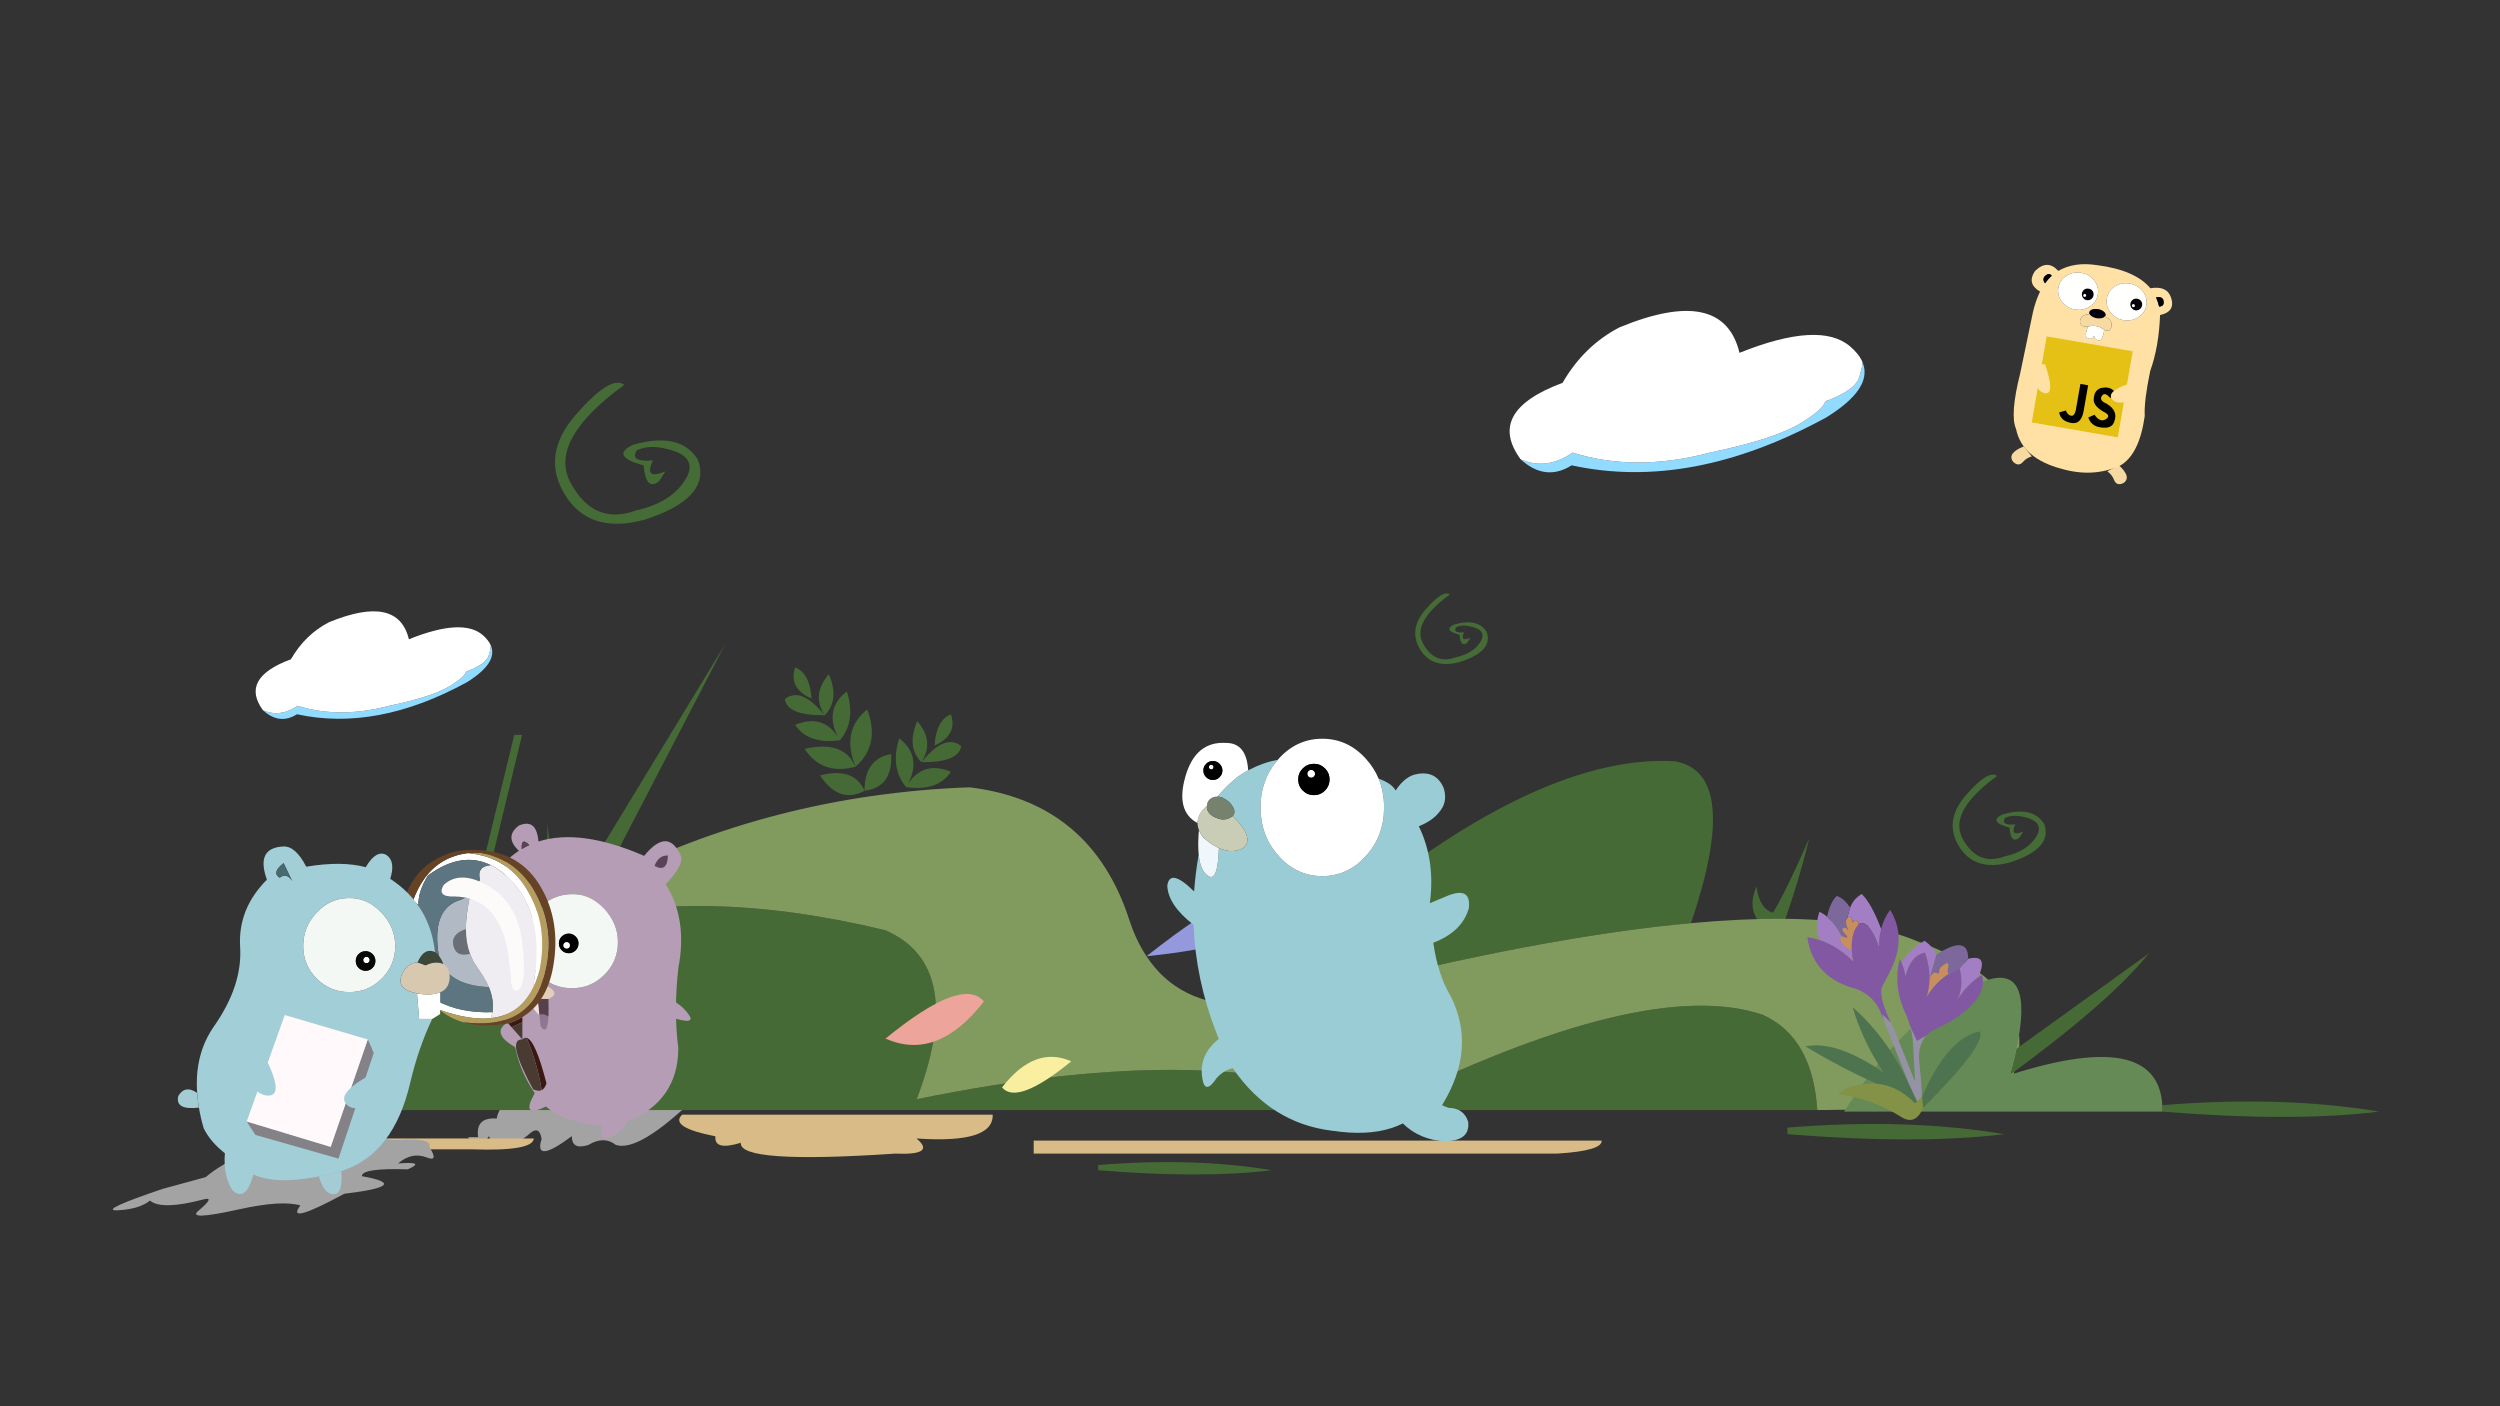 
<svg xmlns="http://www.w3.org/2000/svg" version="1.1" xmlns:xlink="http://www.w3.org/1999/xlink" preserveAspectRatio="none" x="0px" y="0px" width="1280px" height="720px" viewBox="0 0 1280 720" style="">
<rect x="0" y="0" width="1280" height="720" fill="#333333" stroke="none"/>
<defs></defs>

<g id="___1">
<g transform="matrix( 1, 0, 0, 1, 0,0) ">
<g>
<g>
<path fill="none" class="bg-contanier CWVULyMq_0" stroke="none" d="
M 781.75 679.8
Q 822.6 687.6 859.95 692.15 962.75 704.6 1039.1 692.15 1284.4 652.05 1256.05 354.4 1215.7 -69.6 803.75 90 510.25 -0.5 381.9 189.95 34.25 89.2 28 386.2 27.75 397.1 28 408.5 29.4 477.6 47.55 566.2 -25.25 679.65 327.85 692.15 415.35 695.25 529 692.15 642.35 689.05 781.75 679.8 Z"></path>
</g>
</g>
</g>

<g transform="matrix( 1, 0, 0, 1, 9,-38) ">
<g>
<g>
<path fill="#A3A3A3" stroke="none" d="
M 283.8 619.7
Q 283.7 627 292.3 624.2 300.25 619.4 306.3 624.2 318.05 628.1 347.3 599.7 361.5 596.55 362.65 590.7 363.3 587.55 359 586.65 355.7 582.15 362.65 582 364.85 584.1 368.8 581.7 388.05 579.2 375.8 575.2 379.55 565.65 365.8 571.2 323.3 553.7 280.8 585.7 268.75 587 261.8 595.2 247 601.1 245.3 610.7 234.35 609.9 235.8 620.2
L 230.65 620.2
Q 232.2 621.7 229.35 623.4 239.4 623.9 241.3 619.7 246.55 630.85 261.3 619.2 267.15 613.45 268.3 621.2 264.1 634.35 283.8 619.7 Z" class="CWVULyMq_1"></path>
</g>
</g>
</g>

<g transform="matrix( 0.64, 0, 0, 0.64, 149.35,135.65) ">
<g>
<g>
<path fill="#466A36" fill-opacity="0.988" stroke="none" d="
M 535.6 384.9
Q 522.55 374.5 503.85 397.8 533.5 398.1 535.6 384.9
M 492.45 416.25
L 493.25 415
Q 504.25 392.85 486.05 378.7 478.5 402.25 491.55 417.75 491.95 417.15 492.45 416.25
M 493.25 415
L 492.45 416.25
Q 491.95 417.15 491.55 417.75 517.05 421.25 527.35 405.45 505.45 396.45 493.25 415
M 504.3 397
L 504.6 396.45
Q 513.95 380.4 500.4 365 491.6 385.8 503.85 397.8 504.05 397.35 504.3 397
M 514.3 384.45
Q 532.9 376.15 527.4 359.5 515.6 364.15 514.3 384.45 Z" class="CWVULyMq_2"></path>
</g>
</g>

<g transform="matrix( 1.563, 0, 0, 1.563, -233.35,-211.95) ">
<path stroke="#466A36" stroke-width="3" stroke-linejoin="round" stroke-linecap="round" fill="none" d="
M 478.478 381.68
L 472.271 389.36 472.079 389.712
Q 471.919 389.936 471.791 390.224 467.023 397.903 465.007 401.231
M 463.919 402.991
Q 460.911 408.014 458.16 412.686 457.008 414.638 455.92 416.558 453.04 422.061 451.312 428.845 447.728 443.02 449.072 462.73
M 465.007 401.231
L 464.495 402.031
Q 464.175 402.607 463.919 402.991" class="CWVULyMq_3"></path>
</g>
</g>

<g transform="matrix( 0.439, 0, 0, 0.439, 238.95,230.2) ">
<g>
<g>
<path fill="#466A36" fill-opacity="0.988" stroke="none" d="
M 464 397.85
Q 451.45 369.75 412.1 380 434.5 413.8 464 397.85
M 495.1 355
Q 463.8 360.7 464 397.85 497 393.85 495.1 355
M 417.4 309.8
Q 390.1 275.85 371.05 291 374.1 310.3 417.4 309.8
M 467.1 303
Q 436.3 328 453.55 369.8 482.7 343.85 467.1 303
M 453.55 369.8
Q 451.05 365.45 448.4 361 432.5 340.2 394.1 349 414.5 380.3 453.55 369.8
M 433.95 336.7
L 432.8 334.9
Q 415.05 307.85 383.1 321 398.15 344 435.3 338.95 434.75 338.05 433.95 336.7
M 432.8 334.9
L 433.95 336.7
Q 434.75 338.05 435.3 338.95 454.35 316.3 443.3 282 416.75 302.65 432.8 334.9
M 416.25 307.9
L 416.7 308.65
Q 417.05 309.2 417.4 309.8 435.25 292.35 422.4 262 402.65 284.45 416.25 307.9
M 383.05 254
Q 375 278.3 402.15 290.35 400.25 260.75 383.05 254 Z" class="CWVULyMq_4"></path>
</g>
</g>

<g transform="matrix( 2.278, 0, 0, 2.278, -544.4,-524.45) ">
<path stroke="#466A36" stroke-width="3" stroke-linejoin="round" stroke-linecap="round" fill="none" d="
M 421.644 365.338
L 421.841 365.668
Q 421.995 365.909 422.148 366.172
M 415.455 357.636
L 421.644 365.338
M 422.148 366.172
Q 426.911 373.875 428.908 377.189
M 430.005 378.966
Q 433.011 383.992 435.754 388.644 437.049 390.356 438.015 392.507 440.868 398.037 442.601 404.818 446.2 418.994 444.84 438.679
M 428.908 377.189
L 429.412 377.979
Q 429.763 378.571 430.005 378.966
M 435.754 388.644
Q 436.918 390.597 438.015 392.507" class="CWVULyMq_5"></path>
</g>
</g>

<g transform="matrix( 1, 0, 0, 1, -60,-38) ">
<g>
<g>
<path fill="#466A36" stroke="none" d="
M 961.5 511.05
Q 962.65 511.2 963.8 511.4 968.3 512.15 972.4 513 972.45 512.9 972.5 512.75 980.2 492.1 986.3 467.3 975.1 493.05 967.8 505.3 960.75 503.3 959.35 491.9 954.35 503.15 961.5 511.05 Z" class="CWVULyMq_6"></path>
</g>
</g>
</g>

<g transform="matrix( 1, 0, 0, 1, 0,0) ">
<g>
<g>
<path fill="#9399DC" stroke="none" d="
M 587 489.6
Q 663.4 481.7 657.35 457.45 646.4 442.8 587 489.6 Z" class="CWVULyMq_7"></path>

<path fill="#466A36" stroke="none" d="
M 676.4 508.45
Q 790.05 479.5 865.8 472.65 891.9 395.65 857.4 389.75 771.75 384.9 637.35 514.7 654.6 514.8 676.4 508.45
M 930.45 568.35
Q 928.05 531.05 902.45 519.55 842.5 499.35 706.4 567.2 626.4 530.7 469.35 562.8 495.2 494.5 453.35 476.3 357.4 453.1 285.9 473.25 282.85 474.1 279.9 475.05 265.2 479.6 251.55 486.05 245.3 489.05 239.25 492.45
L 267.3 376.25 263.3 376.25 234.5 495.15
Q 190.85 521.05 159.25 568.35
L 930.45 568.35 Z" class="CWVULyMq_8"></path>

<path fill="#819B5F" stroke="none" d="
M 951.8 473.55
Q 950.65 473.3 949.5 473.15 917.85 467.95 865.8 472.65 790.05 479.5 676.4 508.45 654.6 514.8 637.35 514.7 603.4 514.55 587 489.6 581.65 481.55 578.2 470.95 558.55 410.55 496.35 403.1 395 406.85 307.85 451.75 299.75 455.9 291.85 460.4 288.35 462.35 284.95 464.4 282.45 465.9 279.95 467.4 265.55 476.15 251.55 486.05 265.2 479.6 279.9 475.05 282.85 474.1 285.9 473.25 357.4 453.1 453.35 476.3 495.2 494.5 469.35 562.8 626.4 530.7 706.4 567.2 842.5 499.35 902.45 519.55 928.05 531.05 930.45 568.35
L 1022.45 567.2
Q 1058.5 509.6 981.45 481.85 975.1 479.15 966.85 476.9 963.9 476.1 960.7 475.35 960.55 475.35 960.4 475.3 956.3 474.35 951.8 473.55 Z" class="CWVULyMq_9"></path>
</g>
</g>
</g>

<g transform="matrix( 1, 0, 0, 1, 0,0) ">
<g>
<g>
<path fill="#466A36" stroke="none" d="
M 562.25 596.5
Q 562.35 597.8 562.3 599.15 616 603.5 651.1 599.15 611.25 592.5 562.25 596.5
M 1107.1 565.85
Q 1107.2 567.45 1107.15 569.15 1174.25 574.55 1218.15 569.15 1168.35 560.85 1107.1 565.85
M 1032.45 536.95
Q 1031.15 543.1 1029.15 550.3 1080.6 512.6 1100.15 488.2
L 1032.45 536.95
M 915.1 577.35
Q 915.2 578.95 915.15 580.7 982.25 586.05 1026.15 580.7 976.35 572.35 915.1 577.35 Z" class="CWVULyMq_10"></path>

<path fill="#D8BB86" stroke="none" d="
M 366.3 581.8
Q 365.5 589.35 379.3 585.1 378.1 596.05 458.25 590.65 479.65 591.55 469.25 582.9 508.85 585.65 508.25 570.7
L 349.3 570.7
Q 342.4 577.1 366.3 581.8
M 241.3 588.45
Q 272.95 589.55 273.3 582.9
L 142.3 582.9 142.3 588.45 241.3 588.45
M 797.25 590.65
Q 820.45 589.2 820.05 584
L 529.25 584 529.25 590.65 797.25 590.65 Z" class="CWVULyMq_11"></path>

<path fill="#668A56" stroke="none" d="
M 1032.45 536.95
Q 1041.85 492.6 1015.75 502.4 977.45 516.7 944.15 569.15
L 1107.15 569.15
Q 1107.2 567.45 1107.1 565.85 1104.75 526.15 1029.15 550.3 1031.15 543.1 1032.45 536.95 Z" class="CWVULyMq_12"></path>
</g>
</g>
</g>

<g transform="matrix( 1, 0, 0, 1.109, -12,-93.45) ">
<g>
<g>
<path fill="#466A36" stroke="none" d="
M 303.85 499.55
Q 311.75 495.5 319.85 491.75
L 383.3 381.65 303.85 499.55
M 291.95 505.85
Q 294.45 504.5 296.95 503.15
L 292.3 464.65 291.95 505.85 Z" class="CWVULyMq_13"></path>
</g>
</g>
</g>

<g transform="matrix( 1, 0, 0, 1, -12,-26) ">
<g>
<g>
<path fill="#4E744F" stroke="none" d="
M 996.05 587.6
L 996.1 587.65
Q 996.15 588.8 996.25 590.2 1003 578.1 1013.3 567.1 1003 578.1 996.25 590.2 996.4 591.7 996.6 593.3 1029.3 560.6 1025.65 554.05 1009 557.6 996.05 587.6
M 982.9 583.8
Q 985.8 585.3 988.6 587.5 979.05 569.8 967.95 553.15 979.05 569.8 988.6 587.5 990.65 589.1 992.5 591
L 993.6 589.95 989.2 580.5
Q 977.8 556.75 960.5 541.65 966 559.85 976.45 575.15 979.4 579.6 982.9 583.8
M 938.95 561.35
Q 937.65 561.45 936.4 561.75 937.95 562.7 939.55 563.65 955.75 573.3 972.95 580.9 978.15 581.4 982.9 583.8 979.4 579.6 976.45 575.15 953.9 559.75 938.95 561.35 Z" class="CWVULyMq_14"></path>

<path fill="#9692A5" stroke="none" d="
M 980.05 549.5
L 975.65 545.25 976.4 548.15 989.2 580.5 993.6 589.95 993.8 589.75 992.55 579.95 981.75 552.9
Q 980.85 551.15 980.05 549.5
M 998.3 556.15
L 993.5 558.85 989.8 550.85
Q 990.95 554.65 991.35 558.45
L 992.55 579.95 993.8 589.75 996.1 587.65 996.05 587.6
Q 995.8 580.15 994.5 567.65 994.5 560.3 998.3 556.15 Z" class="CWVULyMq_15"></path>

<path fill="#C88E5C" stroke="none" d="
M 1004.1 524.4
Q 1001.55 522.8 999.9 527.1 999.901 527.15 999.9 527.2 999.85 532.05 998.35 536.55 1003.2 528.65 1009.85 524.6 1008.9 523.95 1009.35 522.25 1010.4 518.2 1008 519.45 1004.9 521.25 1004.9 523 1004.95 524.7 1004.1 524.4
M 956.5 505.85
Q 955.55 505.35 954.95 505.35 953.65 505.45 954.6 508.05 956.15 511.1 960.1 512.55 959.75 502.8 963.8 499.2 962.5 495.3 960.65 498.45 960.25 495.3 959.05 495.35 958.35 495.4 957.85 495.9 956.15 497.45 958.4 502.35 956.75 500.65 956.05 500.95 954.15 501.65 957 504.55 958.9 506.75 956.5 505.85 Z" class="CWVULyMq_16"></path>

<path fill="#A47EC5" stroke="none" d="
M 1003.45 514.75
Q 1001.6 510.65 997.4 507.7 990.2 511.5 985.6 518.95 987.15 522.45 987.6 525.95 990.4 514.85 997.65 513.75 1000.031 520.696 999.9 527.1
L 1003.45 514.75
M 1015.4 521.95
Q 1017.75 531.7 1013.6 538.85 1018.55 530.8 1024.8 526.4 1030.45 514.25 1019.7 516.9
L 1015.4 521.95
M 959.4 516.9
Q 960.1 517.65 960.85 518.35 960.2 514.9 960.1 512.55 956.15 511.1 954.6 508.05 953.65 505.45 954.95 505.35 951.4 498.75 947.45 495.35 945.6 493.75 943.55 492.85 940.8 501 943.75 507.35 952 510.05 959.4 516.9
M 965.2 483.7
Q 960.75 486.4 959.3 490.75 958.5 493.1 957.85 495.9 958.35 495.4 959.05 495.35 960.25 495.3 960.65 498.45 962.5 495.3 963.8 499.2 964.3 498.85 964.8 498.55 969.95 498.5 974.1 510.95 973.95 506 975.15 501.65 970.3 488.75 965.2 483.7 Z" class="CWVULyMq_17"></path>

<path fill="#7C689B" stroke="none" d="
M 1015.4 521.95
L 1019.7 516.9
Q 1019.8 504.15 1003.45 514.75
L 999.9 527.1
Q 1001.55 522.8 1004.1 524.4 1004.95 524.7 1004.9 523 1004.9 521.25 1008 519.45 1010.4 518.2 1009.35 522.25 1008.9 523.95 1009.85 524.6 1012.45 523 1015.4 521.95
M 959.3 490.75
Q 956.15 485.9 952.45 484.75 949.15 487.7 947.45 495.35 951.4 498.75 954.95 505.35 955.55 505.35 956.5 505.85 958.9 506.75 957 504.55 954.15 501.65 956.05 500.95 956.75 500.65 958.4 502.35 956.15 497.45 957.85 495.9 958.5 493.1 959.3 490.75 Z" class="CWVULyMq_18"></path>

<path fill="#8258A3" stroke="none" d="
M 1026.7 525.2
Q 1025.75 525.75 1024.8 526.4 1018.55 530.8 1013.6 538.85
L 1013.45 539.1 1013.6 538.85
Q 1017.75 531.7 1015.4 521.95 1012.45 523 1009.85 524.6 1003.2 528.65 998.35 536.55 997.45 539.45 995.85 542.25 997.45 539.45 998.35 536.55 999.85 532.05 999.9 527.2 999.901 527.15 999.9 527.1 1000.031 520.696 997.65 513.75 990.4 514.85 987.6 525.95 987.7 527.1 987.7 528.4 987.7 527.1 987.6 525.95 987.15 522.45 985.6 518.95 985.2 518 984.65 517 981.3 530.1 986.85 543.2 988.7 547 989.8 550.85
L 993.5 558.85 998.3 556.15
Q 1000.2 554.1 1003.2 552.8 1012.7 548.65 1020.4 541.8 1029.3 533.05 1026.7 525.2
M 997.35 552.4
Q 1000.05 543.05 1007.5 536 1000.05 543.05 997.35 552.4
M 964.8 498.55
Q 964.3 498.85 963.8 499.2 959.75 502.8 960.1 512.55 960.2 514.9 960.85 518.35 961.5 519 962.1 519.55 961.5 519 960.85 518.35 960.1 517.65 959.4 516.9 952 510.05 943.75 507.35 940.65 506.3 937.35 505.9 940.3 526.45 962.2 532.3 972.05 535.9 975.45 545.75
L 976.4 548.15 975.65 545.25 980.05 549.5
Q 973.2 534.85 976 530.55
L 979.15 524.45
Q 988.75 506.45 979.75 491.85 976.45 496.3 975.15 501.65 973.95 506 974.1 510.95 974.15 512.6 974.35 514.3 974.15 512.6 974.1 510.95 969.95 498.5 964.8 498.55 Z" class="CWVULyMq_19"></path>

<path fill="#839246" stroke="none" d="
M 964.35 581.35
Q 956.05 582.75 953.05 586.25 970.65 588.6 985.15 597.7 989.6 600.7 992.9 598.45 980.35 585.15 964.35 581.35
M 968.25 580.85
Q 966.2 581.05 964.35 581.35 980.35 585.15 992.9 598.45 995 597.05 996.6 593.3 996.4 591.7 996.25 590.2 996.15 588.8 996.1 587.65
L 993.8 589.75 993.6 589.95 992.5 591
Q 990.65 589.1 988.6 587.5 985.8 585.3 982.9 583.8 978.15 581.4 972.95 580.9 970.7 580.65 968.25 580.85 Z" class="CWVULyMq_20"></path>
</g>
</g>

<g>
<path stroke="#49375D" stroke-width="1" stroke-linejoin="round" stroke-linecap="round" fill="none" d="
M 947.45 495.35
Q 949.15 487.7 952.45 484.75 956.15 485.9 959.3 490.75 960.75 486.4 965.2 483.7 970.3 488.75 975.15 501.65 976.45 496.3 979.75 491.85 988.75 506.45 979.15 524.45
L 976 530.55
Q 973.2 534.85 980.05 549.5 980.85 551.15 981.75 552.9
L 992.55 579.95 991.35 558.45
Q 990.95 554.65 989.8 550.85 988.7 547 986.85 543.2 981.3 530.1 984.65 517 985.2 518 985.6 518.95 990.2 511.5 997.4 507.7 1001.6 510.65 1003.45 514.75 1019.8 504.15 1019.7 516.9 1030.45 514.25 1024.8 526.4 1025.75 525.75 1026.7 525.2 1029.3 533.05 1020.4 541.8 1012.7 548.65 1003.2 552.8 1000.2 554.1 998.3 556.15 994.5 560.3 994.5 567.65 995.8 580.15 996.05 587.6 1009 557.6 1025.65 554.05 1029.3 560.6 996.6 593.3 995 597.05 992.9 598.45 989.6 600.7 985.15 597.7 970.65 588.6 953.05 586.25 956.05 582.75 964.35 581.35 966.2 581.05 968.25 580.85 970.7 580.65 972.95 580.9 955.75 573.3 939.55 563.65 937.95 562.7 936.4 561.75 937.65 561.45 938.95 561.35 953.9 559.75 976.45 575.15 966 559.85 960.5 541.65 977.8 556.75 989.2 580.5
L 976.4 548.15 975.45 545.75
Q 972.05 535.9 962.2 532.3 940.3 526.45 937.35 505.9 940.65 506.3 943.75 507.35 940.8 501 943.55 492.85 945.6 493.75 947.45 495.35 951.4 498.75 954.95 505.35 955.55 505.35 956.5 505.85 958.9 506.75 957 504.55 954.15 501.65 956.05 500.95 956.75 500.65 958.4 502.35 956.15 497.45 957.85 495.9 958.5 493.1 959.3 490.75
M 963.8 499.2
Q 964.3 498.85 964.8 498.55 969.95 498.5 974.1 510.95 973.95 506 975.15 501.65
M 957.85 495.9
Q 958.35 495.4 959.05 495.35 960.25 495.3 960.65 498.45 962.5 495.3 963.8 499.2 959.75 502.8 960.1 512.55 960.2 514.9 960.85 518.35 961.5 519 962.1 519.55
M 943.75 507.35
Q 952 510.05 959.4 516.9 960.1 517.65 960.85 518.35
M 960.1 512.55
Q 956.15 511.1 954.6 508.05 953.65 505.45 954.95 505.35
M 1015.4 521.95
Q 1017.75 531.7 1013.6 538.85 1018.55 530.8 1024.8 526.4
M 1013.45 539.1
L 1013.6 538.85
M 1015.4 521.95
L 1019.7 516.9
M 974.35 514.3
Q 974.15 512.6 974.1 510.95
M 987.6 525.95
Q 987.7 527.1 987.7 528.4
M 999.9 527.1
Q 1001.55 522.8 1004.1 524.4 1004.95 524.7 1004.9 523 1004.9 521.25 1008 519.45 1010.4 518.2 1009.35 522.25 1008.9 523.95 1009.85 524.6 1012.45 523 1015.4 521.95
M 999.9 527.1
Q 999.901 527.15 999.9 527.2 999.85 532.05 998.35 536.55 1003.2 528.65 1009.85 524.6
M 998.35 536.55
Q 997.45 539.45 995.85 542.25
M 985.6 518.95
Q 987.15 522.45 987.6 525.95 990.4 514.85 997.65 513.75 1000.031 520.696 999.9 527.1
L 1003.45 514.75
M 998.3 556.15
L 993.5 558.85 989.8 550.85
M 976.4 548.15
L 975.65 545.25 980.05 549.5
M 982.9 583.8
Q 985.8 585.3 988.6 587.5 979.05 569.8 967.95 553.15
M 976.45 575.15
Q 979.4 579.6 982.9 583.8 978.15 581.4 972.95 580.9
M 993.8 589.75
L 996.1 587.65 996.05 587.6
M 992.55 579.95
L 993.8 589.75 993.6 589.95
M 996.6 593.3
Q 996.4 591.7 996.25 590.2 996.15 588.8 996.1 587.65
M 996.25 590.2
Q 1003 578.1 1013.3 567.1
M 988.6 587.5
Q 990.65 589.1 992.5 591
L 993.6 589.95 989.2 580.5
M 997.35 552.4
Q 1000.05 543.05 1007.5 536
M 964.35 581.35
Q 980.35 585.15 992.9 598.45" class="CWVULyMq_21"></path>
</g>
</g>

<g transform="matrix( 1, 0, 0, 1, 7,-43) ">
<g>
<g>
<path fill="#A3A3A3" stroke="none" d="
M 96.8 657.2
Q 103.8 655.2 94.6 662.9 88.3 668.2 115.3 662.2 137.2 657.35 146.8 660.2 138.8 670.7 169.3 654.2 204.75 649.95 178.3 645.2 178.15 640.95 201.8 641.7 211.4 637.5 196.8 638.7 203.95 632.55 211.7 635.7 217.75 638 212.8 630.2 214.65 625.45 195.8 626.7 126.9 621.55 98.3 645.7
L 76.3 651.7
Q 44.5 662.45 52.3 662.7 63.95 662.35 69.8 657.7 75.7 662.7 96.8 657.2 Z" class="CWVULyMq_22"></path>
</g>
</g>
</g>

<g transform="matrix( 1, 0, 0, 1, 511.75,-336.25) ">
<g>
<g>
<path fill="#B59DB6" stroke="none" d="
M -237.95 895.95
Q -245.534 909.199 -232.2 902.8 -235.641 899.815 -237.95 895.95
M -244.6 770.95
Q -245.34 771.395 -246.1 771.85 -249.736 774.254 -252.95 777.45
L -252.95 860.45
Q -259.783 865.617 -247.95 872.45 -245.625 884.7 -237.95 895.95 -235.641 899.815 -232.2 902.8 -222.369 911.305 -203.3 912.6 -202.804 910.999 -201.95 908.95 -202.804 910.999 -203.3 912.6 -205.838 921.01 -198.95 918.45 -197.125 917.514 -195.6 916.35 -192.379 913.925 -190.35 910.5 -188.429 907.275 -187.95 902.95 -188.429 907.275 -190.35 910.5 -164.536 899.754 -164.45 872.95 -166.901 854.084 -164.45 831.95 -159.598 806.849 -170.95 788.95 -162.197 779.99 -162.95 774.95 -169.545 759.212 -181.95 774.45 -214.622 760.267 -236.05 767.1 -238.455 767.877 -240.75 768.9 -242.721 769.835 -244.6 770.95
M -176.6 779.55
Q -174.5 774.1 -169.8 774.3 -170.1 783.2 -176.6 779.55
M -195.4 818.6
Q -195.4 827.4 -200.95 833.85 -201.2 834.15 -201.45 834.45 -201.9 834.9 -202.3 835.3 -209.15 842.2 -218.9 842.2 -228.7 842.2 -235.6 835.3 -237.498 833.402 -238.9 831.25 -242.5 825.704 -242.5 818.6 -242.5 808.85 -235.75 801.6 -229.05 794.3 -219.4 794.05 -209.85 793.8 -202.6 801.35 -195.4 808.85 -195.4 818.6
M -246.1 771.85
Q -245.34 771.395 -244.6 770.95 -245.046 764.613 -240.75 768.9 -238.455 767.877 -236.05 767.1 -237.073 755.046 -246.1 758.95 -253.707 764.663 -246.1 771.85 Z" class="CWVULyMq_23"></path>

<path fill="#5A4258" stroke="none" d="
M -240.75 768.9
Q -245.046 764.613 -244.6 770.95 -242.721 769.835 -240.75 768.9
M -169.8 774.3
Q -174.5 774.1 -176.6 779.55 -170.1 783.2 -169.8 774.3 Z" class="CWVULyMq_24"></path>

<path fill="#F4F8F4" stroke="none" d="
M -200.95 833.85
Q -195.4 827.4 -195.4 818.6 -195.4 808.85 -202.6 801.35 -209.85 793.8 -219.4 794.05 -229.05 794.3 -235.75 801.6 -242.5 808.85 -242.5 818.6 -242.5 825.704 -238.9 831.25 -237.498 833.402 -235.6 835.3 -228.7 842.2 -218.9 842.2 -209.15 842.2 -202.3 835.3 -201.9 834.9 -201.45 834.45 -201.2 834.15 -200.95 833.85
M -220.55 814.25
Q -218.5 814.25 -217 815.75 -215.55 817.15 -215.55 819.25 -215.55 821.35 -217 822.8 -218.5 824.3 -220.55 824.3 -222.65 824.3 -224.15 822.8 -225.6 821.35 -225.6 819.25 -225.6 817.15 -224.15 815.75 -222.65 814.25 -220.55 814.25 Z" class="CWVULyMq_25"></path>

<path fill="#000000" stroke="none" d="
M -217 815.75
Q -218.5 814.25 -220.55 814.25 -222.65 814.25 -224.15 815.75 -225.6 817.15 -225.6 819.25 -225.6 821.35 -224.15 822.8 -222.65 824.3 -220.55 824.3 -218.5 824.3 -217 822.8 -215.55 821.35 -215.55 819.25 -215.55 817.15 -217 815.75
M -223.3 820.25
Q -223.3 819.6 -222.8 819.1 -222.3 818.6 -221.6 818.6 -220.95 818.6 -220.45 819.1 -219.95 819.6 -219.95 820.25 -219.95 821 -220.45 821.5 -220.95 821.9 -221.6 821.9 -222.3 821.9 -222.8 821.5 -223.3 821 -223.3 820.25 Z" class="CWVULyMq_26"></path>

<path fill="#FFFFFF" stroke="none" d="
M -222.8 819.1
Q -223.3 819.6 -223.3 820.25 -223.3 821 -222.8 821.5 -222.3 821.9 -221.6 821.9 -220.95 821.9 -220.45 821.5 -219.95 821 -219.95 820.25 -219.95 819.6 -220.45 819.1 -220.95 818.6 -221.6 818.6 -222.3 818.6 -222.8 819.1 Z" class="CWVULyMq_27"></path>
</g>
</g>

<g>
<path stroke="#000000" stroke-width="1" stroke-linejoin="round" stroke-linecap="round" fill="none" d="
M -246.075 771.875
Q -245.34 771.395 -244.6 770.95 -245.046 764.613 -240.75 768.925 -238.455 767.877 -236.025 767.1 -237.073 755.046 -246.1 758.95 -253.707 764.663 -246.075 771.875 -249.736 774.254 -252.95 777.45
L -252.95 860.45
Q -259.783 865.617 -247.95 872.45 -245.625 884.7 -237.95 895.95 -235.641 899.815 -232.2 902.8 -222.369 911.305 -203.3 912.625 -202.804 910.999 -201.95 908.95
M -169.8 774.3
Q -174.5 774.1 -176.6 779.55 -170.1 783.2 -169.8 774.3 Z
M -236.025 767.1
Q -214.622 760.267 -181.95 774.45 -169.545 759.212 -162.95 774.95 -162.197 779.99 -170.95 788.95 -159.598 806.849 -164.45 831.95 -166.901 854.084 -164.45 872.95 -164.536 899.754 -190.35 910.5 -192.379 913.925 -195.575 916.35 -197.125 917.514 -198.95 918.45 -205.838 921.01 -203.3 912.625
M -244.6 770.95
Q -242.721 769.835 -240.75 768.925
M -195.4 818.6
Q -195.4 827.4 -200.95 833.85 -201.2 834.15 -201.45 834.45 -201.9 834.9 -202.3 835.3 -209.15 842.2 -218.9 842.2 -228.7 842.2 -235.6 835.3 -237.498 833.402 -238.875 831.275 -242.5 825.704 -242.5 818.6 -242.5 808.85 -235.75 801.6 -229.05 794.3 -219.4 794.05 -209.85 793.8 -202.6 801.35 -195.4 808.85 -195.4 818.6 Z
M -215.55 819.25
Q -215.55 821.35 -217 822.8 -218.5 824.3 -220.55 824.3 -222.65 824.3 -224.15 822.8 -225.6 821.35 -225.6 819.25 -225.6 817.15 -224.15 815.75 -222.65 814.25 -220.55 814.25 -218.5 814.25 -217 815.75 -215.55 817.15 -215.55 819.25 Z
M -219.95 820.25
Q -219.95 821 -220.45 821.5 -220.95 821.9 -221.6 821.9 -222.3 821.9 -222.8 821.5 -223.3 821 -223.3 820.25 -223.3 819.6 -222.8 819.1 -222.3 818.6 -221.6 818.6 -220.95 818.6 -220.45 819.1 -219.95 819.6 -219.95 820.25 Z
M -190.35 910.5
Q -188.429 907.275 -187.95 902.95
M -237.95 895.95
Q -245.534 909.199 -232.2 902.8" class="CWVULyMq_28"></path>
</g>
</g>

<g transform="matrix( 1, 0, 0, 1, 511.75,-336.25) ">
<g>
<g>
<path fill="#B59DB6" stroke="none" d="
M -169.95 847.45
L -172.95 855.45
Q -154.844 862.043 -158.9 856.05 -162.915 850.045 -169.95 847.45 Z" class="CWVULyMq_29"></path>
</g>
</g>

<g>
<path stroke="#000000" stroke-width="1" stroke-linejoin="round" stroke-linecap="round" fill="none" d="
M -172.95 855.45
Q -154.844 862.043 -158.875 856.05 -162.915 850.045 -169.95 847.45" class="CWVULyMq_30"></path>
</g>
</g>

<g transform="matrix( 1, 0, 0, 1, 511.75,-341.5) ">
<g>
<g>
<path fill="#907791" stroke="none" d="
M -230.95 862
Q -233.752 860.182 -235.6 861.3
L -234.95 866.95
Q -231.488 872.046 -230.95 862 Z" class="CWVULyMq_31"></path>

<path fill="#56404A" stroke="none" d="
M -235.6 861.3
Q -233.752 860.182 -230.95 862 -230.769 858.433 -230.95 852.95
L -236.5 852.95 -235.6 861.3 Z" class="CWVULyMq_32"></path>

<path fill="#F3E1DD" stroke="none" d="
M -236.5 852.95
L -238.95 852.95
Q -242.75 854.15 -235.6 861.3
L -236.5 852.95 Z" class="CWVULyMq_33"></path>

<path fill="#E3CEB9" stroke="none" d="
M -238.95 852.95
L -236.5 852.95 -230.95 852.95
Q -223.984 849.906 -232.9 845.7 -235.582 845.286 -237.3 845.75 -242.359 847.248 -238.95 852.95 Z" class="CWVULyMq_34"></path>
</g>
</g>

<g>
<path stroke="#000000" stroke-width="1" stroke-linejoin="round" stroke-linecap="round" fill="none" d="
M -238.95 852.95
L -236.5 852.95 -230.95 852.95
Q -223.984 849.906 -232.9 845.7 -235.582 845.286 -237.3 845.775 -242.359 847.248 -238.95 852.95 -242.75 854.15 -235.575 861.3
L -236.5 852.95
M -230.95 862
Q -230.769 858.433 -230.95 852.95
M -235.575 861.3
L -234.95 866.95
Q -231.488 872.046 -230.95 862" class="CWVULyMq_35"></path>
</g>
</g>

<g transform="matrix( 1, 0, 0, 1, -11.5,305.15) ">
<g>
<g>
<path fill="#3A1913" stroke="none" d="
M 288.85 253
Q 290.45 252.2 291.3 249.55 285.6 227.35 281.15 226.25 286.65 239.45 288.85 253
M 278.95 218.25
L 278.95 215.6
Q 275.65 217.6 271.75 218.85
L 273.45 220.8 278.95 218.25 Z" class="CWVULyMq_36"></path>

<path fill="#FFFFFF" stroke="none" d="
M 262.85 216.15
Q 263.35 214.65 263.65 213.1 246.9 213.65 235.15 207.2
L 236.5 211.85
Q 251.9 217.3 262.85 216.15
M 229.25 144.05
Q 229.05 144.35 228.8 144.65 225.4 149.4 223 155.85
L 225.75 158.35
Q 225.4 151.65 230.6 143.1 247.85 130.45 262.8 137.8 267.75 140.2 272.45 144.85 291.3 163.4 284.3 200.85 287.45 194.8 288.4 187.75 291.3 167.85 282.25 152 272.2 133.6 251.1 131.65 251 131.65 250.95 131.65
L 250.9 131.65
Q 237.15 133.5 229.25 144.05 Z" class="CWVULyMq_37"></path>

<path fill="#493A32" stroke="none" d="
M 281.15 226.25
Q 280 225.95 278.95 227.05 270.35 226.55 284.45 252.55 287.1 253.85 288.85 253 286.65 239.45 281.15 226.25
M 278.95 218.25
L 273.45 220.8 278.95 227.05 278.95 218.25 Z" class="CWVULyMq_38"></path>

<path fill="#6A6E77" stroke="none" d="
M 250.05 170.6
Q 242.3 173.1 243.7 179.05 245.05 185 252.15 183.2 250.1 177.65 250.05 170.6 Z" class="CWVULyMq_39"></path>

<path fill="#B1BAC4" stroke="none" d="
M 250.05 170.6
Q 249.95 164.4 252 154.05 249.6 154.3 247.75 155.4 231.95 159.7 236.25 184.6 240.25 199.35 261.8 200.25 260.25 196.4 255.5 189.6 253.45 186.7 252.15 183.2 245.05 185 243.7 179.05 242.3 173.1 250.05 170.6 Z" class="CWVULyMq_40"></path>

<path fill="#EFECF2" stroke="none" d="
M 262.8 137.8
Q 255.4 138.45 257.25 145.35
L 252 154.05
Q 249.95 164.4 250.05 170.6 250.1 177.65 252.15 183.2 253.45 186.7 255.5 189.6 260.25 196.4 261.8 200.25 264.6 207.15 263.65 213.1 263.35 214.65 262.85 216.15 275.25 214.75 281.95 204.85 283.25 202.9 284.3 200.85 291.3 163.4 272.45 144.85 267.75 140.2 262.8 137.8 Z" class="CWVULyMq_41"></path>

<path fill="#B49D5F" stroke="none" d="
M 254.65 131.6
Q 252.95 131.55 251.1 131.65 272.2 133.6 282.25 152 291.3 167.85 288.4 187.75 287.45 194.8 284.3 200.85 283.25 202.9 281.95 204.85 275.25 214.75 262.85 216.15 251.9 217.3 236.5 211.85 241.85 216.25 248.65 218.25 281.45 222.45 289.4 196.55 297.3 170.65 283.75 148.85 274 134.35 258 131.6 256.6 131.55 255.25 131.55 254.95 131.55 254.65 131.6 Z" class="CWVULyMq_42"></path>

<path fill="#5D7481" stroke="none" d="
M 230.6 143.1
Q 225.4 151.65 225.75 158.35
L 234.75 205.85 235.15 207.2
Q 246.9 213.65 263.65 213.1 264.6 207.15 261.8 200.25 240.25 199.35 236.25 184.6 231.95 159.7 247.75 155.4 249.6 154.3 252 154.05
L 257.25 145.35
Q 255.4 138.45 262.8 137.8 247.85 130.45 230.6 143.1 Z" class="CWVULyMq_43"></path>

<path fill="#664324" stroke="none" d="
M 241.8 131.6
Q 240.75 131.95 239.75 132.4 225.35 137.95 219.75 152.1
L 220.25 155.85
Q 228.7 133.05 250.9 131.65 250.806 131.603 250.7 131.6 250.902 131.602 250.95 131.65 251 131.65 251.1 131.65 252.95 131.55 254.65 131.6 254.95 131.55 255.25 131.55 256.6 131.55 258 131.6 274 134.35 283.75 148.85 297.3 170.65 289.4 196.55 281.45 222.45 248.65 218.25 258.6 221.15 271.75 218.85 275.65 217.6 278.95 215.6 291.55 207.95 294.75 189.65 298.75 166.6 288.3 148.85 277.85 131.05 256.5 130.1 248.25 129.55 241.8 131.6
M 228.8 144.65
Q 229.05 144.35 229.25 144.05 237.15 133.5 250.9 131.65 228.7 133.05 220.25 155.85
L 234.75 205.85 225.75 158.35 223 155.85
Q 225.4 149.4 228.8 144.65 Z" class="CWVULyMq_44"></path>
</g>
</g>

<g>
<path stroke="#000000" stroke-width="1" stroke-linejoin="round" stroke-linecap="round" fill="none" d="
M 225.75 158.35
L 223 155.85
Q 225.4 149.4 228.8 144.65 229.05 144.35 229.25 144.05 237.15 133.5 250.9 131.65 228.7 133.05 220.25 155.85
L 234.75 205.85 225.75 158.35 Z
M 284.3 200.85
Q 287.45 194.8 288.4 187.75 291.3 167.85 282.25 152 272.2 133.6 251.1 131.65 251 131.65 250.95 131.65
L 250.9 131.65
Q 250.806 131.603 250.725 131.6 250.902 131.602 250.95 131.65
M 220.25 155.85
L 219.75 152.1
Q 225.35 137.95 239.75 132.4 240.75 131.95 241.8 131.6 248.25 129.55 256.5 130.1 277.85 131.05 288.3 148.85 298.75 166.6 294.75 189.65 291.55 207.95 278.95 215.6
L 278.95 218.25 278.95 227.05
Q 280 225.95 281.15 226.25 285.6 227.35 291.3 249.55 290.45 252.2 288.85 253 287.1 253.85 284.45 252.55 270.35 226.55 278.95 227.05
L 273.45 220.8 271.75 218.85
Q 258.6 221.15 248.65 218.25 241.85 216.25 236.5 211.85
L 235.15 207.2
Q 235.05 207.15 235 207.1
L 234.75 205.85 235.15 207.2
M 251.1 131.65
Q 252.95 131.55 254.65 131.6 254.95 131.55 255.25 131.55 256.6 131.55 258 131.6 274 134.35 283.75 148.85 297.3 170.65 289.4 196.55 281.45 222.45 248.65 218.25
M 271.75 218.85
Q 275.65 217.6 278.95 215.6
M 262.85 216.15
Q 275.25 214.75 281.95 204.85 283.25 202.9 284.3 200.85
M 236.5 211.85
Q 251.9 217.3 262.85 216.15" class="CWVULyMq_45"></path>
</g>
</g>

<g transform="matrix( 1, 0, 0, 1, 511.75,-336.25) ">
<g>
<g>
<path fill="#FDFAFA" stroke="none" d="
M -261.3 790.1
Q -275.859 781.453 -284.5 789.25 -288.403 795.596 -279 795.25 -257.561 795.538 -252 821.8 -251.608 823.688 -250.15 835.85 -250.27 845.599 -246 843 -242.001 839.021 -244.35 818.9 -246.698 798.813 -261.3 790.1 Z" class="CWVULyMq_46"></path>
</g>
</g>
</g>

<g transform="matrix( 1, 0, 0, 1, 27,-18.5) ">
<g>
<g>
<path fill="#A4CCD4" stroke="none" d="
M 145 618.85
Q 140.45 620 136.25 620.85 139.4 631.45 145.3 629.7 148.5 627.8 147.75 618.1 146.4 618.5 145 618.85
M 73.95 578.1
Q 67.85 573.8 64.3 579.6 62.45 587.05 74.85 585.6 74.2 581.75 73.95 578.1 Z" class="CWVULyMq_47"></path>

<path fill="#FFFFFF" stroke="none" d="
M 193.4 527.65
Q 190.15 527.85 186.5 527.1
L 187.6 540.2 194.3 540.2 193.4 527.65
M 198.35 526.6
Q 197.7 526.85 197.05 527.05 195.3 527.5 193.4 527.65
L 194.3 540.2 198.35 537.7 198.35 526.6
M 160.65 508.35
Q 159.95 508.35 159.45 508.85 158.95 509.35 158.95 510 158.95 510.75 159.45 511.25 159.95 511.65 160.65 511.65 161.3 511.65 161.8 511.25 162.3 510.75 162.3 510 162.3 509.35 161.8 508.85 161.3 508.35 160.65 508.35 Z" class="CWVULyMq_48"></path>

<path fill="#D8C8B0" stroke="none" d="
M 190.85 512.75
L 186.8 511.25
Q 183.55 511.15 180.3 514.7 174.1 523.95 184.8 526.7 185.65 526.95 186.5 527.1 190.15 527.85 193.4 527.65 195.3 527.5 197.05 527.05 197.7 526.85 198.35 526.6 202.55 524.9 203.15 520.05 203.75 514.45 200 512.1 196.05 510.2 190.85 512.75 192.3 513.8 193.8 515.7 192.3 513.8 190.85 512.75 Z" class="CWVULyMq_49"></path>

<path fill="#3C4738" stroke="none" d="
M 195.7 505.9
Q 190.1 503.45 186.8 511.25 188.8 511.3 190.85 512.75 196.05 510.2 200 512.1 198.5 507.95 195.7 505.9 Z" class="CWVULyMq_50"></path>

<path fill="#A2CED7" stroke="none" d="
M 172.8 468.45
Q 169.5 466.3 165.7 464.4 163.15 463.25 160.25 462.5 148.05 459.2 129.8 462.25 131 464.55 132.2 467.4 131 464.55 129.8 462.25 124.35 451.7 118.2 451.9 103.75 452.5 109.65 468.9 111.55 474.3 115.7 481.4 111.55 474.3 109.65 468.9 94.7 483.85 95.95 503.5 97.15 523.1 82.65 543.85 72.5 558.3 73.95 578.1 74.2 581.75 74.85 585.6 75.7 590.75 77.3 596.2 80.75 603.2 88.15 608.95 88.45 605.5 89.3 601.7 88.45 605.5 88.15 608.95 87.2 619.9 91.8 627.7 98.8 634.45 102.75 619.8 103.9 615.45 104.8 609.2 103.9 615.45 102.75 619.8 113.95 625.15 136.25 620.85 140.45 620 145 618.85 146.4 618.5 147.75 618.1 148.45 617.85 149.1 617.65 174.6 608.75 182.95 573.2 187.25 554.9 194.3 540.2
L 187.6 540.2 186.5 527.1
Q 185.65 526.95 184.8 526.7 174.1 523.95 180.3 514.7 183.55 511.15 186.8 511.25 190.1 503.45 195.7 505.9 193.05 481.75 172.8 468.45
M 169.3 518.7
Q 168.85 519.15 168.45 519.55 161.6 526.45 151.85 526.45 142.05 526.45 135.15 519.55 128.25 512.65 128.25 502.85 128.25 493.1 135 485.85 141.7 478.55 151.35 478.3 160.9 478.05 168.15 485.6 175.35 493.1 175.35 502.85 175.35 511.65 169.8 518.1 169.55 518.4 169.3 518.7
M 116.2 467.9
Q 111.95 465.25 118.2 460.4
L 122.6 469.6 124.2 472.9 122.6 469.6
Q 119.7 465.1 116.2 467.9
M 172.8 468.45
Q 175.65 459.45 170.8 456.2 165.55 453.45 160.25 462.5 163.15 463.25 165.7 464.4 169.5 466.3 172.8 468.45 Z" class="CWVULyMq_51"></path>

<path fill="#476A6E" stroke="none" d="
M 118.2 460.4
Q 111.95 465.25 116.2 467.9 119.7 465.1 122.6 469.6
L 118.2 460.4 Z" class="CWVULyMq_52"></path>

<path fill="#F4F8F4" stroke="none" d="
M 168.45 519.55
Q 168.85 519.15 169.3 518.7 169.55 518.4 169.8 518.1 175.35 511.65 175.35 502.85 175.35 493.1 168.15 485.6 160.9 478.05 151.35 478.3 141.7 478.55 135 485.85 128.25 493.1 128.25 502.85 128.25 512.65 135.15 519.55 142.05 526.45 151.85 526.45 161.6 526.45 168.45 519.55
M 163.75 507
Q 165.2 508.4 165.2 510.5 165.2 512.6 163.75 514.05 162.25 515.55 160.2 515.55 158.1 515.55 156.6 514.05 155.15 512.6 155.15 510.5 155.15 508.4 156.6 507 158.1 505.5 160.2 505.5 162.25 505.5 163.75 507 Z" class="CWVULyMq_53"></path>

<path fill="#080806" stroke="none" d="
M 165.2 510.5
Q 165.2 508.4 163.75 507 162.25 505.5 160.2 505.5 158.1 505.5 156.6 507 155.15 508.4 155.15 510.5 155.15 512.6 156.6 514.05 158.1 515.55 160.2 515.55 162.25 515.55 163.75 514.05 165.2 512.6 165.2 510.5
M 159.45 508.85
Q 159.95 508.35 160.65 508.35 161.3 508.35 161.8 508.85 162.3 509.35 162.3 510 162.3 510.75 161.8 511.25 161.3 511.65 160.65 511.65 159.95 511.65 159.45 511.25 158.95 510.75 158.95 510 158.95 509.35 159.45 508.85 Z" class="CWVULyMq_54"></path>
</g>
</g>

<g>
<path stroke="#000000" stroke-width="1" stroke-linejoin="round" stroke-linecap="round" fill="none" d="
M 73.95 578.1
Q 72.5 558.3 82.65 543.85 97.15 523.1 95.95 503.5 94.7 483.85 109.65 468.9 103.75 452.5 118.2 451.9 124.35 451.7 129.8 462.25 148.05 459.2 160.25 462.5 165.55 453.45 170.8 456.2 175.65 459.45 172.8 468.45 193.05 481.75 195.7 505.9 198.5 507.95 200 512.1 203.75 514.45 203.15 520.05 202.55 524.9 198.35 526.6
L 198.35 537.7 194.3 540.2
Q 187.25 554.9 182.95 573.2 174.6 608.75 149.1 617.65 148.45 617.85 147.75 618.1 148.5 627.8 145.3 629.7 139.4 631.45 136.25 620.85 113.95 625.15 102.75 619.8 98.8 634.45 91.8 627.7 87.2 619.9 88.15 608.95 80.75 603.2 77.3 596.2 75.7 590.75 74.85 585.6 62.45 587.05 64.3 579.6 67.85 573.8 73.95 578.1 74.2 581.75 74.85 585.6
M 172.8 468.45
Q 169.5 466.3 165.7 464.4 163.15 463.25 160.25 462.5
M 195.7 505.9
Q 190.1 503.45 186.8 511.25
L 190.85 512.75
Q 188.8 511.3 186.8 511.25 183.55 511.15 180.3 514.7 174.1 523.95 184.8 526.7 185.65 526.95 186.5 527.1 190.15 527.85 193.4 527.65 195.3 527.5 197.05 527.05 197.7 526.85 198.35 526.6
M 200 512.1
Q 196.05 510.2 190.85 512.75 192.3 513.8 193.8 515.7
M 175.35 502.85
Q 175.35 511.65 169.8 518.1 169.55 518.4 169.3 518.7 168.85 519.15 168.45 519.55 161.6 526.45 151.85 526.45 142.05 526.45 135.15 519.55 128.25 512.65 128.25 502.85 128.25 493.1 135 485.85 141.7 478.55 151.35 478.3 160.9 478.05 168.15 485.6 175.35 493.1 175.35 502.85 Z
M 165.2 510.5
Q 165.2 512.6 163.75 514.05 162.25 515.55 160.2 515.55 158.1 515.55 156.6 514.05 155.15 512.6 155.15 510.5 155.15 508.4 156.6 507 158.1 505.5 160.2 505.5 162.25 505.5 163.75 507 165.2 508.4 165.2 510.5 Z
M 194.3 540.2
L 187.6 540.2 186.5 527.1
M 193.4 527.65
L 194.3 540.2
M 122.6 469.6
Q 119.7 465.1 116.2 467.9 111.95 465.25 118.2 460.4
L 122.6 469.6 124.2 472.9
M 115.7 481.4
Q 111.55 474.3 109.65 468.9
M 129.8 462.25
Q 131 464.55 132.2 467.4
M 162.3 510
Q 162.3 510.75 161.8 511.25 161.3 511.65 160.65 511.65 159.95 511.65 159.45 511.25 158.95 510.75 158.95 510 158.95 509.35 159.45 508.85 159.95 508.35 160.65 508.35 161.3 508.35 161.8 508.85 162.3 509.35 162.3 510 Z
M 136.25 620.85
Q 140.45 620 145 618.85 146.4 618.5 147.75 618.1
M 88.15 608.95
Q 88.45 605.5 89.3 601.7
M 102.75 619.8
Q 103.9 615.45 104.8 609.2" class="CWVULyMq_55"></path>
</g>
</g>

<g transform="matrix( 1, 0, 0, 1, -11.5,305.15) ">
<g>
<g>
<path fill="#848286" stroke="none" d="
M 182.8 285.05
L 184.8 288.05 202.85 234 201.4 230.5 182.8 285.05
M 201.4 230.5
L 199.8 227.05 180.8 282.05 182.8 285.05 201.4 230.5
M 137.8 269.05
L 140.05 272.55 182.8 285.05 180.8 282.05 137.8 269.05
M 140.05 272.55
L 142.3 275.95 184.8 288.05 182.8 285.05 140.05 272.55 Z" class="CWVULyMq_56"></path>

<path fill="#FFF9FB" stroke="none" d="
M 157.3 214.55
L 137.8 269.05 180.8 282.05 199.8 227.05 157.3 214.55 Z" class="CWVULyMq_57"></path>
</g>
</g>

<g>
<path stroke="#000000" stroke-width="1" stroke-linejoin="round" stroke-linecap="round" fill="none" d="
M 140.05 272.55
L 142.3 275.95 184.8 288.05 182.8 285.05 140.05 272.55 137.8 269.05 157.3 214.55 199.8 227.05 201.4 230.5 202.85 234 184.8 288.05
M 180.8 282.05
L 182.8 285.05 201.4 230.5
M 199.8 227.05
L 180.8 282.05 137.8 269.05" class="CWVULyMq_58"></path>
</g>
</g>

<g transform="matrix( 1, 0, 0, 1, -11.5,305.15) ">
<g>
<path stroke="#000000" stroke-width="1" stroke-linejoin="round" stroke-linecap="round" fill="none" d="
M 157.45 241.05
L 157.85 242.5
M 155.75 243.55
L 156.8 243.95 155.15 248.2 156.85 247.7
M 158.3 244.35
Q 159.75 244.35 160.55 242.15
L 163.15 243.05
Q 162.05 245.35 163.8 245.65
M 156.15 249.25
Q 158 249.35 159.65 248.75 158.8 247.35 158.4 245.5
L 162.65 246.85
Q 161.25 248.1 159.65 248.75 160.5 250.1 161.8 251.1
M 160.65 256.35
L 160.9 257.05
M 163.55 259.95
L 164.05 258.85 156.8 256.2 156.35 257.2
M 158 258.3
L 158.9 259.4
M 154.15 262.95
Q 156.95 263.6 158.65 262.45 158.8 262.3 159 262.15
L 154.55 260.5
M 158.65 262.45
L 161.8 265.6
M 159 262.15
Q 160.25 261.05 160.8 258.85
M 156.8 259.2
L 157.7 260.3
M 172.3 231.4
L 173.1 232.9
M 174.7 232.4
L 176.3 233 179.45 234.1
M 174.05 234
L 175.45 234.5 176.3 233
M 171.7 238.55
L 170.5 238.9 170.3 238.95 170.35 238.85 171.9 234.6 170.75 234.2
M 168.9 235.1
Q 168.65 236 168 236.5 167.25 236.95 166.55 236.8 165.75 236.55 165.4 235.8 165 235.05 165.25 234.1 165.45 233.25 166.25 232.7 166.3 232.65 166.4 232.6 166.95 232.2 167.7 232.45 168.4 232.6 168.8 233.4 168.8 233.45 168.85 233.5 169.1 234.25 168.9 235.1 Z
M 170.35 238.85
L 170.5 238.9
M 166 244.05
L 166.6 245.3
M 164.65 246.6
L 165.9 247.05 164.3 251.6 166.35 251.05
M 175.45 234.5
L 178.55 235.6 177.6 237.2 178.65 237.55
M 173.15 235.85
L 174.4 236.25 175.45 234.5
M 172.7 239.65
L 176.7 240.95 177.3 239.2 173.35 237.85 172.7 239.65 172.45 240.2
M 185.6 244.6
L 185.75 244.05 179.9 242.05 179.65 242.6
M 174.4 236.25
L 177.6 237.2
M 185.75 244.05
L 186.4 242.1 180.55 240.25 179.9 242.05
M 176.45 241.55
L 176.7 240.95
M 164 229.25
Q 159.3 226.75 158.3 231.6 158.1 235.05 162.2 235.2
L 163.3 232.6 161.3 231.75
M 185.05 235
L 185.2 236.05
M 181 235.5
L 188.85 238.25
M 181.55 237.1
L 187.6 239.2
M 180.95 238.65
L 187.1 240.75
M 172.9 252.25
L 178.9 254.35
M 182.55 250.85
L 176.3 248.9 175.4 250.75 181.25 252.9
Q 180.1 258.25 176.15 255.9
M 167.85 247.75
L 170.3 248.6 171.35 245.65
M 168.4 254
L 170.3 248.6 172.85 249.55
M 176.3 248.9
L 177.1 247.25
M 159 262.15
L 162.9 263.6" class="CWVULyMq_59"></path>
</g>
</g>

<g transform="matrix( 0.978, 0.063, -0.063, 0.978, 9.3,300.95) ">
<g transform="matrix( 1.018, -0.066, 0.066, 1.018, -29.3,-305.8) ">
<path stroke="#000000" stroke-width="1" stroke-linejoin="round" stroke-linecap="round" fill="none" d="
M 155.582 564.72
L 156.922 565.249 158.266 565.729
M 160.75 567.559
Q 159.385 572.725 155.588 572.97
M 154.769 567.417
L 156.018 567.842 156.922 565.249
M 156.018 567.842
L 157.313 568.319
M 156.018 567.842
L 154.932 570.963 156.546 571.068
M 153.563 570.875
L 154.932 570.963
M 160.268 571.211
Q 158.865 573.919 160.212 574.35 161.559 574.781 161.905 573.232
M 157.688 570.111
L 159.303 565.649 163.337 567.039 161.759 571.7" class="CWVULyMq_60"></path>
</g>
</g>

<g transform="matrix( 1, 0, 0, 1, 511.75,-336.25) ">
<g>
<g>
<path fill="#A2CED7" stroke="none" d="
M -311.45 897.45
L -316.95 883.95
Q -339.008 894.583 -334.95 900.95 -330.096 907.944 -311.45 897.45 Z" class="CWVULyMq_61"></path>
</g>
</g>

<g>
<path stroke="#000000" stroke-width="1" stroke-linejoin="round" stroke-linecap="round" fill="none" d="
M -311.45 897.45
Q -330.096 907.944 -334.95 900.95 -339.008 894.583 -316.95 883.95" class="CWVULyMq_62"></path>
</g>
</g>

<g transform="matrix( 1, 0, 0, 1, 511.75,-336.25) ">
<g>
<g>
<path fill="#A2CED7" stroke="none" d="
M -378.45 872.95
L -391.45 876.45
Q -382.938 897.606 -374.15 897.2 -365.302 896.839 -378.45 872.95 Z" class="CWVULyMq_63"></path>
</g>
</g>

<g>
<path stroke="#000000" stroke-width="1" stroke-linejoin="round" stroke-linecap="round" fill="none" d="
M -391.45 876.45
Q -382.938 897.606 -374.125 897.225 -365.302 896.839 -378.45 872.95" class="CWVULyMq_64"></path>
</g>
</g>

<g transform="matrix( 0.64, 0, 0, 0.64, 194.7,-59.05) ">
<g>
<g>
<path fill="#456C37" stroke="none" d="
M 210.7 464.6
Q 212.55 485.75 223.2 477.1
L 228 469.45
Q 210.5 476.6 218.15 460.6 199.15 462.2 205.15 452.6 213.95 448.15 226.7 450.85 255.5 456.55 244.4 475.4 233.3 494.2 204.65 500.6 171.15 512.9 152.45 478.9 133.7 444.85 195.2 400.15 184.4 391.85 156.35 424.15 128.25 456.4 147.8 488.15 167.4 519.9 211.2 508.1 265.2 490.85 254.15 460.1 240.05 437.25 202.2 448.1 183.3 457.1 210.7 464.6 Z" class="CWVULyMq_65"></path>
</g>
</g>
</g>

<g transform="matrix( 1, 0, 0, 1, 320.85,104.8) ">
<g>
<g>
<path fill="#EDA49A" stroke="none" d="
M 132.55 426.95
Q 159.035 438.733 182.9 407.95 171.95 394.75 132.55 426.95 Z" class="CWVULyMq_66"></path>
</g>
</g>
</g>

<g transform="matrix( 0.713, 0, 0, 0.713, 1012.7,346.15) ">
<g>
<g>
<path fill="#9ACCD5" stroke="none" d="
M -563.25 178.6
Q -563.7 166.65 -562.85 154.65 -580.4 137.4 -582.1 150.55 -581.55 164.45 -563.25 178.6
M -384.6 94.5
Q -381.2 88.45 -383.6 80.5 -388.9 67.85 -402.55 70.3 -411.15 71.6 -418.15 82.15 -419.95 84.75 -421.6 88 -419.95 84.75 -418.15 82.15 -420.9 77.05 -430.35 73.65 -426.45 83.1 -426.45 94.35 -426.45 114.7 -439.45 129.15 -452.45 143.65 -470.8 143.65 -489.2 143.65 -502.2 129.15 -515.15 114.7 -515.15 94.35 -515.15 78 -506.85 65.5 -505.05 62.75 -502.8 60.2 -512.6 61.75 -524.05 67.65 -534.75 73.15 -546.1 86.55 -542.15 86.55 -537.6 90.55 -531.75 96.7 -535.1 100.5 -518.9 116.5 -527.65 123.55 -535.5 127.8 -545.05 123.5 -545.9 148.15 -552.65 143.55 -558.3 140.25 -559.55 128.3 -561.95 141.5 -562.85 154.65 -563.7 166.65 -563.25 178.6 -561.8 217.65 -546.9 256.1 -546.9 256.2 -546.8 256.35
L -542.1 265.55 -546.8 256.35
Q -546 258.45 -545.15 260.55 -559.35 271.9 -557.1 288.05 -555.25 301.75 -546.6 288.55 -541.75 283.2 -535.1 281.55 -536.65 279.8 -537.1 278.4 -536.65 279.8 -535.1 281.55 -507.95 321.1 -463.7 326.5 -472.25 324 -480.8 317.2 -472.25 324 -463.7 326.5 -463.35 326.5 -463.05 326.55 -457.05 327.45 -451.45 327.8 -428.7 329.15 -412.95 321.25 -415.1 319.1 -417.1 316.55 -415.1 319.1 -412.95 321.25 -412.75 321.15 -412.6 321.05 -412.75 321.15 -412.95 321.25 -401.05 332.95 -383.1 334.05 -364.4 333.9 -366.05 320.05 -369.2 310.25 -380.05 310.05 -382.55 309.25 -384.8 308.15 -390.3 305.45 -394.1 301.05 -390.3 305.45 -384.8 308.15 -359.8 267.5 -378.55 230 -387.8 214.7 -391.1 191.5 -395.9 193.3 -399.6 191.55 -395.9 193.3 -391.1 191.5 -370.2 183.5 -365.55 166.55 -363.8 150.6 -381.55 158.05
L -393.6 163.1 -399.6 165.55 -393.6 163.1
Q -389.45 132.75 -401.5 107.8 -405 109.1 -409.1 110 -405 109.1 -401.5 107.8 -389.9 103.4 -384.6 94.5
M -407.6 95.5
Q -387.1 83.3 -399.1 79.5 -387.1 83.3 -407.6 95.5 Z" class="CWVULyMq_67"></path>

<path fill="#F0F7FC" stroke="none" d="
M -556.15 116.05
Q -558.35 113.2 -559.4 110.45 -560.1 118.5 -559.8 124.65 -559.75 126.55 -559.55 128.3 -558.3 140.25 -552.65 143.55 -545.9 148.15 -545.05 123.5 -548.95 121.75 -553.15 118.5 -556.05 128.9 -553.15 131.55 -556.05 128.9 -553.15 118.5 -554.65 117.35 -556.15 116.05 Z" class="CWVULyMq_68"></path>

<path fill="#CACDB6" stroke="none" d="
M -535.1 100.5
Q -539.9 104.2 -545.45 102.4 -554.2 99.45 -553.65 93.15 -560.45 99.05 -560.4 105.55 -560.4 107.95 -559.4 110.45 -558.35 113.2 -556.15 116.05 -554.65 117.35 -553.15 118.5 -548.95 121.75 -545.05 123.5 -535.5 127.8 -527.65 123.55 -518.9 116.5 -535.1 100.5 Z" class="CWVULyMq_69"></path>

<path fill="#76826E" stroke="none" d="
M -553.1 90.55
Q -553.55 91.9 -553.65 93.15 -554.2 99.45 -545.45 102.4 -539.9 104.2 -535.1 100.5 -531.75 96.7 -537.6 90.55 -542.15 86.55 -546.1 86.55 -551.1 86.6 -553.1 90.55 Z" class="CWVULyMq_70"></path>

<path fill="#FFFFFF" stroke="none" d="
M -553.65 93.15
Q -553.55 91.9 -553.1 90.55 -551.1 86.6 -546.1 86.55 -534.75 73.15 -524.05 67.65 -525.2 47.85 -540.15 48 -561.75 46.75 -569.05 71.9 -576.35 97.05 -560.4 105.55 -560.45 99.05 -553.65 93.15
M -543.5 64.4
Q -542.55 65.9 -542.55 67.8 -542.55 69.7 -543.5 71.25 -543.95 71.95 -544.6 72.6 -546.55 74.6 -549.35 74.6 -552.2 74.6 -554.2 72.6 -556.2 70.65 -556.2 67.8 -556.2 65 -554.2 63 -552.2 61 -549.35 61 -546.55 61 -544.6 63 -543.95 63.65 -543.5 64.4
M -549.35 64.15
Q -549.85 63.65 -550.6 63.65 -551.25 63.65 -551.8 64.15 -552.25 64.65 -552.25 65.35 -552.25 66.05 -551.8 66.55 -551.25 67.05 -550.6 67.05 -549.85 67.05 -549.35 66.55 -548.9 66.05 -548.9 65.35 -548.9 64.65 -549.35 64.15
M -426.45 94.35
Q -426.45 83.1 -430.35 73.65 -433.6 65.95 -439.45 59.45 -452.45 45 -470.8 45 -489.2 45 -502.2 59.45 -502.5 59.8 -502.8 60.2 -505.05 62.75 -506.85 65.5 -515.15 78 -515.15 94.35 -515.15 114.7 -502.2 129.15 -489.2 143.65 -470.8 143.65 -452.45 143.65 -439.45 129.15 -426.45 114.7 -426.45 94.35
M -484.8 66.3
Q -481.5 63 -476.85 63 -472.2 63 -468.9 66.3 -467.8 67.4 -467.1 68.6 -465.6 71.1 -465.6 74.25 -465.6 77.4 -467.1 79.9 -467.8 81.1 -468.9 82.2 -472.2 85.5 -476.85 85.5 -481.5 85.5 -484.8 82.2 -488.1 78.9 -488.1 74.25 -488.1 69.6 -484.8 66.3
M -476.8 72.15
Q -476 71.35 -476 70.15 -476 69 -476.8 68.2 -477.65 67.35 -478.8 67.35 -479.95 67.35 -480.8 68.2 -481.6 69 -481.6 70.15 -481.6 71.35 -480.8 72.15 -479.95 73 -478.8 73 -477.65 73 -476.8 72.15 Z" class="CWVULyMq_71"></path>

<path fill="#000000" stroke="none" d="
M -542.55 67.8
Q -542.55 65.9 -543.5 64.4 -543.95 63.65 -544.6 63 -546.55 61 -549.35 61 -552.2 61 -554.2 63 -556.2 65 -556.2 67.8 -556.2 70.65 -554.2 72.6 -552.2 74.6 -549.35 74.6 -546.55 74.6 -544.6 72.6 -543.95 71.95 -543.5 71.25 -542.55 69.7 -542.55 67.8
M -550.6 63.65
Q -549.85 63.65 -549.35 64.15 -548.9 64.65 -548.9 65.35 -548.9 66.05 -549.35 66.55 -549.85 67.05 -550.6 67.05 -551.25 67.05 -551.8 66.55 -552.25 66.05 -552.25 65.35 -552.25 64.65 -551.8 64.15 -551.25 63.65 -550.6 63.65
M -476.85 63
Q -481.5 63 -484.8 66.3 -488.1 69.6 -488.1 74.25 -488.1 78.9 -484.8 82.2 -481.5 85.5 -476.85 85.5 -472.2 85.5 -468.9 82.2 -467.8 81.1 -467.1 79.9 -465.6 77.4 -465.6 74.25 -465.6 71.1 -467.1 68.6 -467.8 67.4 -468.9 66.3 -472.2 63 -476.85 63
M -476 70.15
Q -476 71.35 -476.8 72.15 -477.65 73 -478.8 73 -479.95 73 -480.8 72.15 -481.6 71.35 -481.6 70.15 -481.6 69 -480.8 68.2 -479.95 67.35 -478.8 67.35 -477.65 67.35 -476.8 68.2 -476 69 -476 70.15 Z" class="CWVULyMq_72"></path>
</g>
</g>

<g transform="matrix( 1.403, 0, 0, 1.403, -1420.75,-485.6) ">
<path stroke="#000000" stroke-width="1" stroke-linejoin="round" stroke-linecap="round" fill="none" d="
M 726.523 422.986
Q 734.792 419.85 738.569 413.507 740.993 409.194 739.282 403.528 735.504 394.511 725.775 396.258 719.645 397.184 714.656 404.704 713.373 406.557 712.197 408.874
M 673.422 396.151
Q 673.422 397.006 672.852 397.576 672.246 398.182 671.426 398.182 670.607 398.182 670.001 397.576 669.431 397.006 669.431 396.151 669.431 395.331 670.001 394.761 670.607 394.155 671.426 394.155 672.246 394.155 672.852 394.761 673.422 395.331 673.422 396.151 Z
M 680.835 399.073
Q 680.835 401.318 679.766 403.1 679.267 403.956 678.483 404.74 676.131 407.092 672.816 407.092 669.502 407.092 667.15 404.74 664.798 402.387 664.798 399.073 664.798 395.759 667.15 393.407 669.502 391.054 672.816 391.054 676.131 391.054 678.483 393.407 679.267 394.191 679.766 395.046 680.835 396.828 680.835 399.073 Z
M 705.96 398.645
Q 712.696 401.069 714.656 404.704
M 705.96 398.645
Q 708.74 405.381 708.74 413.4 708.74 427.905 699.474 438.204 690.208 448.539 677.129 448.539 664.014 448.539 654.748 438.204 645.517 427.905 645.517 413.4 645.517 401.746 651.433 392.836 652.716 390.876 654.32 389.059 647.335 390.163 639.174 394.369 631.547 398.289 623.457 407.84 626.273 407.84 629.516 410.691 633.685 415.075 631.298 417.783 642.844 429.188 636.608 434.213 631.012 437.242 624.205 434.177 623.6 451.747 618.788 448.468 614.761 446.116 613.87 437.598 612.16 447.007 611.518 456.38 610.912 464.933 611.233 473.45 612.267 501.284 622.887 528.69 622.887 528.761 622.958 528.868
L 626.308 535.426
M 654.32 389.059
Q 654.534 388.774 654.748 388.524 664.014 378.225 677.129 378.225 690.208 378.225 699.474 388.524 703.644 393.157 705.96 398.645
M 733.936 482.645
Q 748.833 476.943 752.147 464.862 753.395 453.493 740.743 458.803
L 732.154 462.403 727.878 464.149
M 727.878 482.681
Q 730.515 483.928 733.936 482.645 736.288 499.181 742.881 510.087 756.246 536.816 738.427 565.79 740.03 566.574 741.812 567.144 749.546 567.286 751.791 574.272 752.967 584.143 739.638 584.25 726.844 583.466 718.362 575.127 707.136 580.758 690.921 579.796 686.573 580.116 682.189 578.869 650.649 575.02 631.298 546.83 626.558 548.006 623.101 551.819 616.935 561.228 615.617 551.463 614.013 539.952 624.134 531.862 623.528 530.365 622.958 528.868
M 726.523 422.986
Q 735.112 440.77 732.154 462.403
M 722.176 414.219
Q 736.787 405.524 728.234 402.815
M 721.106 424.555
Q 724.029 423.913 726.523 422.986
M 625.987 394.476
Q 625.987 395.83 625.31 396.935 624.99 397.434 624.526 397.897 623.136 399.323 621.141 399.323 619.109 399.323 617.684 397.897 616.258 396.507 616.258 394.476 616.258 392.48 617.684 391.054 619.109 389.629 621.141 389.629 623.136 389.629 624.526 391.054 624.99 391.518 625.31 392.052 625.987 393.121 625.987 394.476 Z
M 621.461 392.729
Q 621.461 393.228 621.141 393.585 620.784 393.941 620.25 393.941 619.786 393.941 619.394 393.585 619.074 393.228 619.074 392.729 619.074 392.23 619.394 391.874 619.786 391.518 620.25 391.518 620.784 391.518 621.141 391.874 621.461 392.23 621.461 392.729 Z
M 618.076 412.544
Q 618.147 411.653 618.468 410.691 619.893 407.876 623.457 407.84
M 613.265 421.383
Q 601.896 415.324 607.099 397.398 612.302 379.472 627.698 380.363 638.354 380.256 639.174 394.369
M 618.076 412.544
Q 617.684 417.035 623.92 419.137 627.876 420.42 631.298 417.783
M 613.977 424.875
Q 614.726 426.835 616.294 428.867 617.363 429.793 618.432 430.613 621.426 432.93 624.205 434.177
M 613.265 421.383
Q 613.265 423.093 613.977 424.875 613.478 430.613 613.692 434.997 613.728 436.351 613.87 437.598
M 618.432 439.915
Q 616.365 438.026 618.432 430.613
M 611.518 456.38
Q 599.009 444.084 597.797 453.457 598.189 463.365 611.233 473.45
M 618.076 412.544
Q 613.229 416.75 613.265 421.383
M 629.872 544.585
Q 630.193 545.583 631.298 546.83
M 715.404 571.777
Q 716.83 573.594 718.362 575.127 718.505 575.056 718.612 574.984
M 682.189 578.869
Q 682.439 578.869 682.653 578.905 686.929 579.546 690.921 579.796
M 670.001 572.24
Q 676.095 577.087 682.189 578.869
M 731.798 560.729
Q 734.506 563.865 738.427 565.79" class="CWVULyMq_73"></path>
</g>
</g>

<g transform="matrix( 1, 0, 0, 1, 70,-38) ">
<g>
<path stroke="#000000" stroke-width="2" stroke-linejoin="round" stroke-linecap="round" fill="none" d="
M 679.4 498.7
Q 709.787 409.495 742.975 393.6 776.163 377.713 855.675 374.8 935.186 371.875 1007.8 227.95" class="CWVULyMq_74"></path>
</g>
</g>

<g transform="matrix( 0.593, 0.105, -0.105, 0.593, 386.6,9.45) ">
<g>
<g>
<path fill="#F7DAA2" stroke="none" d="
M 1118.85 184.6
Q 1119.75 181.05 1122.2 179.7 1119.75 181.05 1118.85 184.6 1124.2 188.4 1127.35 183.05 1129.65 179.3 1133.75 177.4
L 1125.55 170.2
Q 1112.35 178.4 1118.85 184.6
M 1205.9 184.6
Q 1209 189.95 1214.35 186.15 1213.45 182.55 1211.05 181.25 1213.45 182.55 1214.35 186.15 1220.8 179.95 1207.7 171.75
L 1199.2 178.7
Q 1203.6 180.85 1205.9 184.6 Z" class="CWVULyMq_75"></path>
</g>
</g>

<g transform="matrix( 1.635, -0.288, 0.288, 1.635, -634.9,95.95) ">
<path stroke="#000000" stroke-width="1" stroke-linejoin="round" stroke-linecap="round" fill="none" d="
M 1087.348 246.779
Q 1083.778 248.473 1082.499 244.976 1081.526 242.512 1079.142 240.777
L 1084.909 237.543
Q 1091.822 243.776 1087.348 246.779 Z
M 1087.348 246.779
Q 1087.191 244.55 1085.903 243.528
M 1030.871 235.878
Q 1031.776 233.866 1033.37 233.322
M 1030.871 235.878
Q 1033.647 238.69 1036.074 235.847 1037.83 233.863 1040.461 233.165
L 1036.35 228.038
Q 1027.664 231.521 1030.871 235.878 Z" class="CWVULyMq_76"></path>
</g>
</g>

<g transform="matrix( 1, 0, 0, 1, 12,0) ">
<g>
<g>
<path fill="#FFE1A5" class="logo-golang-3 CWVULyMq_77" stroke="none" d="
M 1093.95 161.3
Q 1101.95 159.6 1099.6 152.4 1097.45 146.1 1089 147.6 1090.75 149.8 1091.9 152.25 1096 151.5 1095.8 155.15 1095.65 156.85 1093.45 157 1093.85 159.05 1093.95 161.3
M 1038.5 141.15
Q 1036.75 142.7 1035.05 145.05 1033.65 147 1032.5 149.3 1030.2 154 1028.8 160.15
L 1022.35 191.1
Q 1017 212.4 1020.2 219.55 1023.25 234.7 1043.6 240.05 1059.6 244.65 1073.4 238.45 1083.35 232.8 1086.1 213 1085.7 205.35 1088.9 189.95 1093.35 177.65 1093.95 161.3 1093.85 159.05 1093.45 157 1092.9 154.5 1091.9 152.25 1090.75 149.8 1089 147.6 1081.25 138.25 1061.65 135.75 1050.05 133.95 1041.85 138.7 1040.2 139.65 1038.5 141.15
M 1041.9 147.25
Q 1042.55 143.4 1046 141.2 1049.5 138.95 1053.65 139.7 1057.85 140.45 1060.3 143.7 1062.75 146.95 1062.1 150.8 1061.4 154.7 1057.95 156.95 1054.55 159.2 1050.35 158.45 1046.2 157.7 1043.65 154.45 1041.2 151.15 1041.9 147.25
M 1070.8 146.65
Q 1074.3 144.45 1078.45 145.2 1082.6 145.95 1085.1 149.15 1087.65 152.45 1086.95 156.3 1086.25 160.2 1082.8 162.4 1079.3 164.65 1075.15 163.9 1071 163.15 1068.5 159.9 1066 156.6 1066.7 152.7 1067.4 148.85 1070.8 146.65
M 1057.9 160.85
Q 1057.65 160.4 1057.75 159.9 1057.95 158.95 1059.2 158.5 1060.55 158 1062.25 158.35 1063.95 158.6 1065.05 159.55 1066.2 160.4 1066 161.35 1065.95 161.75 1065.65 162 1069.9 163.95 1069.05 167.35 1068.3 170.1 1065.8 169 1065.6 168.9 1065.4 168.85 1064.6 173.95 1062.9 174.35 1060.45 174.15 1060.15 171.9 1059.35 173.8 1057.85 173.45 1055.85 173.3 1055.95 171.1 1056 170.45 1056.2 169.7 1056.45 168.6 1057.1 167.2 1053.15 167.65 1052.95 164.7 1053.15 161 1057.9 160.85
M 1035.05 145.05
Q 1033.1 142.5 1035.85 140.7 1037.3 139.7 1038.5 141.15 1040.2 139.65 1041.85 138.7 1036.25 132.5 1029.9 138.8 1025.55 145.2 1032.5 149.3 1033.65 147 1035.05 145.05 Z"></path>

<path fill="#010109" stroke="none" d="
M 1091.9 152.25
Q 1092.9 154.5 1093.45 157 1095.65 156.85 1095.8 155.15 1096 151.5 1091.9 152.25
M 1057.75 159.9
Q 1057.65 160.4 1057.9 160.85 1058.15 161.3 1058.65 161.75 1059.75 162.6 1061.45 162.95 1063.15 163.2 1064.5 162.8 1065.3 162.5 1065.65 162 1065.95 161.75 1066 161.35 1066.2 160.4 1065.05 159.55 1063.95 158.6 1062.25 158.35 1060.55 158 1059.2 158.5 1057.95 158.95 1057.75 159.9
M 1083.5 158.35
Q 1084.55 157.65 1084.75 156.4 1085 155.2 1084.25 154.15 1083.55 153.15 1082.3 152.95 1081.05 152.7 1080.05 153.4 1079 154.15 1078.75 155.35 1078.55 156.6 1079.3 157.6 1080 158.65 1081.25 158.9 1082.5 159.1 1083.5 158.35
M 1080.9 156.05
Q 1081.1 156.35 1081.05 156.65 1081 156.95 1080.75 157.15 1080.45 157.3 1080.2 157.25 1079.9 157.2 1079.7 156.95 1079.5 156.65 1079.55 156.35 1079.6 156.05 1079.85 155.85 1080.15 155.7 1080.45 155.75 1080.7 155.8 1080.9 156.05
M 1057.45 147.8
Q 1056.2 147.55 1055.2 148.2 1054.15 148.95 1053.95 150.2 1053.75 151.4 1054.45 152.45 1055.15 153.45 1056.4 153.7 1057.65 153.9 1058.65 153.2 1059.7 152.45 1059.9 151.25 1060.1 150 1059.4 148.95 1058.7 148 1057.45 147.8
M 1056 150.85
Q 1056.2 151.05 1056.1 151.35 1056.05 151.65 1055.8 151.9 1055.55 152.05 1055.25 152 1054.95 151.95 1054.75 151.7 1054.6 151.4 1054.65 151.1 1054.75 150.8 1054.95 150.65 1055.2 150.45 1055.5 150.5 1055.8 150.55 1056 150.85
M 1035.85 140.7
Q 1033.1 142.5 1035.05 145.05 1036.75 142.7 1038.5 141.15 1037.3 139.7 1035.85 140.7 Z" class="CWVULyMq_78"></path>

<path fill="#FFFFFD" stroke="none" d="
M 1061.05 166.95
Q 1060.85 170.25 1060.15 171.9 1060.45 174.15 1062.9 174.35 1064.6 173.95 1065.4 168.85 1065.1 168.65 1064.65 168.4 1062.95 167.2 1061.05 166.95
M 1061.05 166.95
Q 1059.15 166.65 1057.1 167.2 1056.45 168.6 1056.2 169.7 1056 170.45 1055.95 171.1 1055.85 173.3 1057.85 173.45 1059.35 173.8 1060.15 171.9 1060.85 170.25 1061.05 166.95
M 1078.45 145.2
Q 1074.3 144.45 1070.8 146.65 1067.4 148.85 1066.7 152.7 1066 156.6 1068.5 159.9 1071 163.15 1075.15 163.9 1079.3 164.65 1082.8 162.4 1086.25 160.2 1086.95 156.3 1087.65 152.45 1085.1 149.15 1082.6 145.95 1078.45 145.2
M 1084.75 156.4
Q 1084.55 157.65 1083.5 158.35 1082.5 159.1 1081.25 158.9 1080 158.65 1079.3 157.6 1078.55 156.6 1078.75 155.35 1079 154.15 1080.05 153.4 1081.05 152.7 1082.3 152.95 1083.55 153.15 1084.25 154.15 1085 155.2 1084.75 156.4
M 1081.05 156.65
Q 1081.1 156.35 1080.9 156.05 1080.7 155.8 1080.45 155.75 1080.15 155.7 1079.85 155.85 1079.6 156.05 1079.55 156.35 1079.5 156.65 1079.7 156.95 1079.9 157.2 1080.2 157.25 1080.45 157.3 1080.75 157.15 1081 156.95 1081.05 156.65
M 1046 141.2
Q 1042.55 143.4 1041.9 147.25 1041.2 151.15 1043.65 154.45 1046.2 157.7 1050.35 158.45 1054.55 159.2 1057.95 156.95 1061.4 154.7 1062.1 150.8 1062.75 146.95 1060.3 143.7 1057.85 140.45 1053.65 139.7 1049.5 138.95 1046 141.2
M 1055.2 148.2
Q 1056.2 147.55 1057.45 147.8 1058.7 148 1059.4 148.95 1060.1 150 1059.9 151.25 1059.7 152.45 1058.65 153.2 1057.65 153.9 1056.4 153.7 1055.15 153.45 1054.45 152.45 1053.75 151.4 1053.95 150.2 1054.15 148.95 1055.2 148.2
M 1056.1 151.35
Q 1056.2 151.05 1056 150.85 1055.8 150.55 1055.5 150.5 1055.2 150.45 1054.95 150.65 1054.75 150.8 1054.65 151.1 1054.6 151.4 1054.75 151.7 1054.95 151.95 1055.25 152 1055.55 152.05 1055.8 151.9 1056.05 151.65 1056.1 151.35 Z" class="CWVULyMq_79"></path>

<path fill="#F7DAA2" stroke="none" d="
M 1061.45 162.95
Q 1059.75 162.6 1058.65 161.75 1058.15 161.3 1057.9 160.85 1053.15 161 1052.95 164.7 1053.15 167.65 1057.1 167.2 1059.15 166.65 1061.05 166.95 1062.95 167.2 1064.65 168.4 1065.1 168.65 1065.4 168.85 1065.6 168.9 1065.8 169 1068.3 170.1 1069.05 167.35 1069.9 163.95 1065.65 162 1065.3 162.5 1064.5 162.8 1063.15 163.2 1061.45 162.95 Z" class="CWVULyMq_80"></path>
</g>
</g>

<g>
<path stroke="#000000" stroke-width="0.1" stroke-linejoin="round" stroke-linecap="round" fill="none" d="
M 1062.1 150.8
Q 1061.4 154.7 1057.95 156.95 1054.55 159.2 1050.35 158.45 1046.2 157.7 1043.65 154.45 1041.2 151.15 1041.9 147.25 1042.55 143.4 1046 141.2 1049.5 138.95 1053.65 139.7 1057.85 140.45 1060.3 143.7 1062.75 146.95 1062.1 150.8 Z
M 1038.5 141.15
Q 1040.2 139.65 1041.85 138.7 1036.25 132.5 1029.9 138.8 1025.55 145.2 1032.5 149.3 1033.65 147 1035.05 145.05 1036.75 142.7 1038.5 141.15 Z
M 1041.85 138.7
Q 1050.05 133.95 1061.65 135.75 1081.25 138.25 1089 147.6 1097.45 146.1 1099.6 152.4 1101.95 159.6 1093.95 161.3 1093.35 177.65 1088.9 189.95 1085.7 205.35 1086.1 213 1083.35 232.8 1073.4 238.45 1059.6 244.65 1043.6 240.05 1023.25 234.7 1020.2 219.55 1017 212.4 1022.35 191.1
L 1028.8 160.15
Q 1030.2 154 1032.5 149.3
M 1086.95 156.3
Q 1086.25 160.2 1082.8 162.4 1079.3 164.65 1075.15 163.9 1071 163.15 1068.5 159.9 1066 156.6 1066.7 152.7 1067.4 148.85 1070.8 146.65 1074.3 144.45 1078.45 145.2 1082.6 145.95 1085.1 149.15 1087.65 152.45 1086.95 156.3 Z
M 1093.45 157
Q 1092.9 154.5 1091.9 152.25 1090.75 149.8 1089 147.6
M 1081.05 156.65
Q 1081 156.95 1080.75 157.15 1080.45 157.3 1080.2 157.25 1079.9 157.2 1079.7 156.95 1079.5 156.65 1079.55 156.35 1079.6 156.05 1079.85 155.85 1080.15 155.7 1080.45 155.75 1080.7 155.8 1080.9 156.05 1081.1 156.35 1081.05 156.65 Z
M 1056.1 151.35
Q 1056.05 151.65 1055.8 151.9 1055.55 152.05 1055.25 152 1054.95 151.95 1054.75 151.7 1054.6 151.4 1054.65 151.1 1054.75 150.8 1054.95 150.65 1055.2 150.45 1055.5 150.5 1055.8 150.55 1056 150.85 1056.2 151.05 1056.1 151.35 Z
M 1065.65 162
Q 1069.9 163.95 1069.05 167.35 1068.3 170.1 1065.8 169 1065.6 168.9 1065.4 168.85 1064.6 173.95 1062.9 174.35 1060.45 174.15 1060.15 171.9 1059.35 173.8 1057.85 173.45 1055.85 173.3 1055.95 171.1 1056 170.45 1056.2 169.7 1056.45 168.6 1057.1 167.2 1053.15 167.65 1052.95 164.7 1053.15 161 1057.9 160.85
M 1057.1 167.2
Q 1059.15 166.65 1061.05 166.95 1062.95 167.2 1064.65 168.4 1065.1 168.65 1065.4 168.85
M 1060.15 171.9
Q 1060.85 170.25 1061.05 166.95
M 1093.45 157
Q 1093.85 159.05 1093.95 161.3" class="CWVULyMq_81"></path>
</g>
</g>

<g transform="matrix( 0.121, 0.021, -0.021, 0.121, 993.2,137.75) ">
<g>
<g>
<path fill="#E5C115" stroke="none" d="
M 850.9 564.5
L 850.9 200.4 486.8 200.4 486.8 564.5 850.9 564.5 Z" class="CWVULyMq_82"></path>
</g>
</g>
</g>

<g transform="matrix( 0.273, 0.048, -0.048, 0.273, 901.8,63.6) ">
<g>
<g>
<path fill="#000000" stroke="none" d="
M 706.4 385.4
Q 710.35 376.3 722.05 386.4
L 732.55 378.9
Q 723.25 364.55 706.05 369.9 689.05 374.95 693.05 396.4 696.2 406.85 714.05 413.45 730.9 418 720.65 426.85 711.55 434.65 699.05 421.95
L 688.55 428.95
Q 698.7 447.95 725.55 441.45 735.95 437.75 737.05 428.45 741.7 407.25 717.55 397.9 702.4 394.5 706.4 385.4
M 678.05 370.4
L 663.55 370.4 663.55 419.45
Q 663.05 433.2 654.55 430.95 650.05 430.15 645.55 423.45
L 634.05 428.95
Q 638.95 444 659.05 444.35 677.25 444.65 678.05 420.45
L 678.05 370.4 Z" class="CWVULyMq_83"></path>
</g>
</g>
</g>

<g transform="matrix( 1, 0, 0, 1, 12,0) ">
<g>
<g>
<path fill="#FFE1A5" stroke="none" d="
M 1068.95 203.7
Q 1071.1 208.35 1083.25 204.1
L 1081.4 195.45
Q 1067.2 199.5 1068.95 203.7 Z" class="CWVULyMq_84"></path>
</g>
</g>

<g>
<path stroke="#000000" stroke-width="0.1" stroke-linejoin="round" stroke-linecap="round" fill="none" d="
M 1083.25 204.1
Q 1071.1 208.35 1068.95 203.7 1067.2 199.5 1081.4 195.45" class="CWVULyMq_85"></path>
</g>
</g>

<g transform="matrix( 1, 0, 0, 1, 70,-38) ">
<g>
<g>
<path fill="#FFE1A5" stroke="none" d="
M 977.1 239.35
Q 982.35 240 977.05 224.5
L 969 225.2
Q 971.85 238.6 977.1 239.35 Z" class="CWVULyMq_86"></path>
</g>
</g>

<g>
<path stroke="#000000" stroke-width="0.1" stroke-linejoin="round" stroke-linecap="round" fill="none" d="
M 969 225.2
Q 971.85 238.6 977.1 239.35 982.35 240 977.05 224.5" class="CWVULyMq_87"></path>
</g>
</g>

<g transform="matrix( 0.32, 0, 0, 0.32, 679.85,176.35) ">
<g>
<g>
<path fill="#456C37" stroke="none" d="
M 210.7 464.6
Q 212.55 485.75 223.2 477.1
L 228 469.45
Q 210.5 476.6 218.15 460.6 199.15 462.2 205.15 452.6 213.95 448.15 226.7 450.85 255.5 456.55 244.4 475.4 233.3 494.2 204.65 500.6 171.15 512.9 152.45 478.9 133.7 444.85 195.2 400.15 184.4 391.85 156.35 424.15 128.25 456.4 147.8 488.15 167.4 519.9 211.2 508.1 265.2 490.85 254.15 460.1 240.05 437.25 202.2 448.1 183.3 457.1 210.7 464.6 Z" class="CWVULyMq_88"></path>
</g>
</g>
</g>

<g transform="matrix( 0.41, 0, 0, 0.41, 942.45,233.25) ">
<g>
<g>
<path fill="#456C37" stroke="none" d="
M 210.7 464.6
Q 212.55 485.75 223.2 477.1
L 228 469.45
Q 210.5 476.6 218.15 460.6 199.15 462.2 205.15 452.6 213.95 448.15 226.7 450.85 255.5 456.55 244.4 475.4 233.3 494.2 204.65 500.6 171.15 512.9 152.45 478.9 133.7 444.85 195.2 400.15 184.4 391.85 156.35 424.15 128.25 456.4 147.8 488.15 167.4 519.9 211.2 508.1 265.2 490.85 254.15 460.1 240.05 437.25 202.2 448.1 183.3 457.1 210.7 464.6 Z" class="CWVULyMq_89"></path>
</g>
</g>
</g>

<g transform="matrix( -1, 0, 0, -1, 1061.6,1100.6) ">
<g>
<g>
<path fill="#FBEFA1" fill-opacity="0.988" stroke="none" d="
M 513.1 557.2
Q 531.75 565.5 548.55 543.85 540.85 534.55 513.1 557.2 Z" class="CWVULyMq_90"></path>
</g>
</g>
</g>

<g transform="matrix( 1, 0, 0, 1, 0,0) ">
<g>
<g>
<path fill="#90DBFF" stroke="none" d="
M 152.4 361.35
Q 143.448 367.5 134.65 363.65 143.1 371.35 152.05 365.7 192.85 374.6 239.05 349.3 254.702 339.587 251.5 330.9 251.424 330.728 251.35 330.55 251.292 330.41 251.2 330.25 251.549 331.217 250.25 335.5 248.858 340.128 238.65 343.85 237.981 346.523 230.5 351.15 221.42 356.766 199.65 361.25 173.828 368.155 152.4 361.35 Z" class="CWVULyMq_91"></path>

<path fill="#FFFFFF" stroke="none" d="
M 134.65 363.65
Q 143.448 367.5 152.4 361.35 173.828 368.155 199.65 361.25 221.42 356.766 230.5 351.15 237.981 346.523 238.65 343.85 248.858 340.128 250.25 335.5 251.549 331.217 251.2 330.25 251.202 330.208 251.15 330.15 251.15 330.102 251.1 330.05 249.93 327.562 247.15 325.15 236.9 316.25 209.35 327.3 203.75 304.05 168.4 318.6 156.25 324.9 148.95 337.55 122.65 347.3 134.65 363.65 Z" class="CWVULyMq_92"></path>
</g>
</g>
</g>

<g transform="matrix( 1.5, 0, 0, 1.5, 576.6,-310.3) ">
<g>
<g>
<path fill="#90DBFF" stroke="none" d="
M 152.4 361.35
Q 143.45 367.5 134.65 363.65 143.1 371.35 152.05 365.7 192.85 374.6 239.05 349.3 254.7 339.6 251.5 330.9 251.4 330.75 251.35 330.55 251.3 330.4 251.25 330.3 251.55 331.2 250.25 335.55 248.85 340.15 238.65 343.85 238 346.5 230.5 351.15 221.4 356.75 199.65 361.25 173.85 368.15 152.4 361.35 Z" class="CWVULyMq_93"></path>

<path fill="#FFFFFF" stroke="none" d="
M 134.65 363.65
Q 143.45 367.5 152.4 361.35 173.85 368.15 199.65 361.25 221.4 356.75 230.5 351.15 238 346.5 238.65 343.85 248.85 340.15 250.25 335.55 251.55 331.2 251.25 330.3 251.2 330.2 251.2 330.15 251.15 330.1 251.15 330.05 249.95 327.55 247.15 325.15 236.9 316.25 209.35 327.3 203.75 304.05 168.4 318.6 156.25 324.9 148.95 337.55 122.65 347.3 134.65 363.65 Z" class="CWVULyMq_94"></path>
</g>
</g>
</g>
</g>
<style data-made-with="vivus-instant">.CWVULyMq_0{stroke-dasharray:3328 3330;stroke-dashoffset:3329;animation:CWVULyMq_draw_0 7000ms linear 0ms infinite,CWVULyMq_fade 7000ms linear 0ms infinite;}.CWVULyMq_1{stroke-dasharray:385 387;stroke-dashoffset:386;animation:CWVULyMq_draw_1 7000ms linear 0ms infinite,CWVULyMq_fade 7000ms linear 0ms infinite;}.CWVULyMq_2{stroke-dasharray:376 378;stroke-dashoffset:377;animation:CWVULyMq_draw_2 7000ms linear 0ms infinite,CWVULyMq_fade 7000ms linear 0ms infinite;}.CWVULyMq_3{stroke-dasharray:89 91;stroke-dashoffset:90;animation:CWVULyMq_draw_3 7000ms linear 0ms infinite,CWVULyMq_fade 7000ms linear 0ms infinite;}.CWVULyMq_4{stroke-dasharray:1074 1076;stroke-dashoffset:1075;animation:CWVULyMq_draw_4 7000ms linear 0ms infinite,CWVULyMq_fade 7000ms linear 0ms infinite;}.CWVULyMq_5{stroke-dasharray:94 96;stroke-dashoffset:95;animation:CWVULyMq_draw_5 7000ms linear 0ms infinite,CWVULyMq_fade 7000ms linear 0ms infinite;}.CWVULyMq_6{stroke-dasharray:139 141;stroke-dashoffset:140;animation:CWVULyMq_draw_6 7000ms linear 0ms infinite,CWVULyMq_fade 7000ms linear 0ms infinite;}.CWVULyMq_7{stroke-dasharray:167 169;stroke-dashoffset:168;animation:CWVULyMq_draw_7 7000ms linear 0ms infinite,CWVULyMq_fade 7000ms linear 0ms infinite;}.CWVULyMq_8{stroke-dasharray:2534 2536;stroke-dashoffset:2535;animation:CWVULyMq_draw_8 7000ms linear 0ms infinite,CWVULyMq_fade 7000ms linear 0ms infinite;}.CWVULyMq_9{stroke-dasharray:1822 1824;stroke-dashoffset:1823;animation:CWVULyMq_draw_9 7000ms linear 0ms infinite,CWVULyMq_fade 7000ms linear 0ms infinite;}.CWVULyMq_10{stroke-dasharray:825 827;stroke-dashoffset:826;animation:CWVULyMq_draw_10 7000ms linear 0ms infinite,CWVULyMq_fade 7000ms linear 0ms infinite;}.CWVULyMq_11{stroke-dasharray:1208 1210;stroke-dashoffset:1209;animation:CWVULyMq_draw_11 7000ms linear 0ms infinite,CWVULyMq_fade 7000ms linear 0ms infinite;}.CWVULyMq_12{stroke-dasharray:424 426;stroke-dashoffset:425;animation:CWVULyMq_draw_12 7000ms linear 0ms infinite,CWVULyMq_fade 7000ms linear 0ms infinite;}.CWVULyMq_13{stroke-dasharray:373 375;stroke-dashoffset:374;animation:CWVULyMq_draw_13 7000ms linear 0ms infinite,CWVULyMq_fade 7000ms linear 0ms infinite;}.CWVULyMq_14{stroke-dasharray:467 469;stroke-dashoffset:468;animation:CWVULyMq_draw_14 7000ms linear 0ms infinite,CWVULyMq_fade 7000ms linear 0ms infinite;}.CWVULyMq_15{stroke-dasharray:187 189;stroke-dashoffset:188;animation:CWVULyMq_draw_15 7000ms linear 0ms infinite,CWVULyMq_fade 7000ms linear 0ms infinite;}.CWVULyMq_16{stroke-dasharray:101 103;stroke-dashoffset:102;animation:CWVULyMq_draw_16 7000ms linear 0ms infinite,CWVULyMq_fade 7000ms linear 0ms infinite;}.CWVULyMq_17{stroke-dasharray:275 277;stroke-dashoffset:276;animation:CWVULyMq_draw_17 7000ms linear 0ms infinite,CWVULyMq_fade 7000ms linear 0ms infinite;}.CWVULyMq_18{stroke-dasharray:126 128;stroke-dashoffset:127;animation:CWVULyMq_draw_18 7000ms linear 0ms infinite,CWVULyMq_fade 7000ms linear 0ms infinite;}.CWVULyMq_19{stroke-dasharray:487 489;stroke-dashoffset:488;animation:CWVULyMq_draw_19 7000ms linear 0ms infinite,CWVULyMq_fade 7000ms linear 0ms infinite;}.CWVULyMq_20{stroke-dasharray:171 173;stroke-dashoffset:172;animation:CWVULyMq_draw_20 7000ms linear 0ms infinite,CWVULyMq_fade 7000ms linear 0ms infinite;}.CWVULyMq_21{stroke-dasharray:1319 1321;stroke-dashoffset:1320;animation:CWVULyMq_draw_21 7000ms linear 0ms infinite,CWVULyMq_fade 7000ms linear 0ms infinite;}.CWVULyMq_22{stroke-dasharray:416 418;stroke-dashoffset:417;animation:CWVULyMq_draw_22 7000ms linear 0ms infinite,CWVULyMq_fade 7000ms linear 0ms infinite;}.CWVULyMq_23{stroke-dasharray:707 709;stroke-dashoffset:708;animation:CWVULyMq_draw_23 7000ms linear 0ms infinite,CWVULyMq_fade 7000ms linear 0ms infinite;}.CWVULyMq_24{stroke-dasharray:33 35;stroke-dashoffset:34;animation:CWVULyMq_draw_24 7000ms linear 0ms infinite,CWVULyMq_fade 7000ms linear 0ms infinite;}.CWVULyMq_25{stroke-dasharray:182 184;stroke-dashoffset:183;animation:CWVULyMq_draw_25 7000ms linear 0ms infinite,CWVULyMq_fade 7000ms linear 0ms infinite;}.CWVULyMq_26{stroke-dasharray:43 45;stroke-dashoffset:44;animation:CWVULyMq_draw_26 7000ms linear 0ms infinite,CWVULyMq_fade 7000ms linear 0ms infinite;}.CWVULyMq_27{stroke-dasharray:11 13;stroke-dashoffset:12;animation:CWVULyMq_draw_27 7000ms linear 0ms infinite,CWVULyMq_fade 7000ms linear 0ms infinite;}.CWVULyMq_28{stroke-dasharray:722 724;stroke-dashoffset:723;animation:CWVULyMq_draw_28 7000ms linear 0ms infinite,CWVULyMq_fade 7000ms linear 0ms infinite;}.CWVULyMq_29{stroke-dasharray:41 43;stroke-dashoffset:42;animation:CWVULyMq_draw_29 7000ms linear 0ms infinite,CWVULyMq_fade 7000ms linear 0ms infinite;}.CWVULyMq_30{stroke-dasharray:33 35;stroke-dashoffset:34;animation:CWVULyMq_draw_30 7000ms linear 0ms infinite,CWVULyMq_fade 7000ms linear 0ms infinite;}.CWVULyMq_31{stroke-dasharray:21 23;stroke-dashoffset:22;animation:CWVULyMq_draw_31 7000ms linear 0ms infinite,CWVULyMq_fade 7000ms linear 0ms infinite;}.CWVULyMq_32{stroke-dasharray:28 30;stroke-dashoffset:29;animation:CWVULyMq_draw_32 7000ms linear 0ms infinite,CWVULyMq_fade 7000ms linear 0ms infinite;}.CWVULyMq_33{stroke-dasharray:22 24;stroke-dashoffset:23;animation:CWVULyMq_draw_33 7000ms linear 0ms infinite,CWVULyMq_fade 7000ms linear 0ms infinite;}.CWVULyMq_34{stroke-dasharray:33 35;stroke-dashoffset:34;animation:CWVULyMq_draw_34 7000ms linear 0ms infinite,CWVULyMq_fade 7000ms linear 0ms infinite;}.CWVULyMq_35{stroke-dasharray:77 79;stroke-dashoffset:78;animation:CWVULyMq_draw_35 7000ms linear 0ms infinite,CWVULyMq_fade 7000ms linear 0ms infinite;}.CWVULyMq_36{stroke-dasharray:78 80;stroke-dashoffset:79;animation:CWVULyMq_draw_36 7000ms linear 0ms infinite,CWVULyMq_fade 7000ms linear 0ms infinite;}.CWVULyMq_37{stroke-dasharray:320 322;stroke-dashoffset:321;animation:CWVULyMq_draw_37 7000ms linear 0ms infinite,CWVULyMq_fade 7000ms linear 0ms infinite;}.CWVULyMq_38{stroke-dasharray:88 90;stroke-dashoffset:89;animation:CWVULyMq_draw_38 7000ms linear 0ms infinite,CWVULyMq_fade 7000ms linear 0ms infinite;}.CWVULyMq_39{stroke-dasharray:36 38;stroke-dashoffset:37;animation:CWVULyMq_draw_39 7000ms linear 0ms infinite,CWVULyMq_fade 7000ms linear 0ms infinite;}.CWVULyMq_40{stroke-dasharray:131 133;stroke-dashoffset:132;animation:CWVULyMq_draw_40 7000ms linear 0ms infinite,CWVULyMq_fade 7000ms linear 0ms infinite;}.CWVULyMq_41{stroke-dasharray:187 189;stroke-dashoffset:188;animation:CWVULyMq_draw_41 7000ms linear 0ms infinite,CWVULyMq_fade 7000ms linear 0ms infinite;}.CWVULyMq_42{stroke-dasharray:298 300;stroke-dashoffset:299;animation:CWVULyMq_draw_42 7000ms linear 0ms infinite,CWVULyMq_fade 7000ms linear 0ms infinite;}.CWVULyMq_43{stroke-dasharray:237 239;stroke-dashoffset:238;animation:CWVULyMq_draw_43 7000ms linear 0ms infinite,CWVULyMq_fade 7000ms linear 0ms infinite;}.CWVULyMq_44{stroke-dasharray:560 562;stroke-dashoffset:561;animation:CWVULyMq_draw_44 7000ms linear 0ms infinite,CWVULyMq_fade 7000ms linear 0ms infinite;}.CWVULyMq_45{stroke-dasharray:774 776;stroke-dashoffset:775;animation:CWVULyMq_draw_45 7000ms linear 0ms infinite,CWVULyMq_fade 7000ms linear 0ms infinite;}.CWVULyMq_46{stroke-dasharray:162 164;stroke-dashoffset:163;animation:CWVULyMq_draw_46 7000ms linear 0ms infinite,CWVULyMq_fade 7000ms linear 0ms infinite;}.CWVULyMq_47{stroke-dasharray:73 75;stroke-dashoffset:74;animation:CWVULyMq_draw_47 7000ms linear 0ms infinite,CWVULyMq_fade 7000ms linear 0ms infinite;}.CWVULyMq_48{stroke-dasharray:84 86;stroke-dashoffset:85;animation:CWVULyMq_draw_48 7000ms linear 0ms infinite,CWVULyMq_fade 7000ms linear 0ms infinite;}.CWVULyMq_49{stroke-dasharray:78 80;stroke-dashoffset:79;animation:CWVULyMq_draw_49 7000ms linear 0ms infinite,CWVULyMq_fade 7000ms linear 0ms infinite;}.CWVULyMq_50{stroke-dasharray:34 36;stroke-dashoffset:35;animation:CWVULyMq_draw_50 7000ms linear 0ms infinite,CWVULyMq_fade 7000ms linear 0ms infinite;}.CWVULyMq_51{stroke-dasharray:820 822;stroke-dashoffset:821;animation:CWVULyMq_draw_51 7000ms linear 0ms infinite,CWVULyMq_fade 7000ms linear 0ms infinite;}.CWVULyMq_52{stroke-dasharray:28 30;stroke-dashoffset:29;animation:CWVULyMq_draw_52 7000ms linear 0ms infinite,CWVULyMq_fade 7000ms linear 0ms infinite;}.CWVULyMq_53{stroke-dasharray:182 184;stroke-dashoffset:183;animation:CWVULyMq_draw_53 7000ms linear 0ms infinite,CWVULyMq_fade 7000ms linear 0ms infinite;}.CWVULyMq_54{stroke-dasharray:43 45;stroke-dashoffset:44;animation:CWVULyMq_draw_54 7000ms linear 0ms infinite,CWVULyMq_fade 7000ms linear 0ms infinite;}.CWVULyMq_55{stroke-dasharray:948 950;stroke-dashoffset:949;animation:CWVULyMq_draw_55 7000ms linear 0ms infinite,CWVULyMq_fade 7000ms linear 0ms infinite;}.CWVULyMq_56{stroke-dasharray:439 441;stroke-dashoffset:440;animation:CWVULyMq_draw_56 7000ms linear 0ms infinite,CWVULyMq_fade 7000ms linear 0ms infinite;}.CWVULyMq_57{stroke-dasharray:206 208;stroke-dashoffset:207;animation:CWVULyMq_draw_57 7000ms linear 0ms infinite,CWVULyMq_fade 7000ms linear 0ms infinite;}.CWVULyMq_58{stroke-dasharray:432 434;stroke-dashoffset:433;animation:CWVULyMq_draw_58 7000ms linear 0ms infinite,CWVULyMq_fade 7000ms linear 0ms infinite;}.CWVULyMq_59{stroke-dasharray:243 245;stroke-dashoffset:244;animation:CWVULyMq_draw_59 7000ms linear 0ms infinite,CWVULyMq_fade 7000ms linear 0ms infinite;}.CWVULyMq_60{stroke-dasharray:43 45;stroke-dashoffset:44;animation:CWVULyMq_draw_60 7000ms linear 0ms infinite,CWVULyMq_fade 7000ms linear 0ms infinite;}.CWVULyMq_61{stroke-dasharray:68 70;stroke-dashoffset:69;animation:CWVULyMq_draw_61 7000ms linear 0ms infinite,CWVULyMq_fade 7000ms linear 0ms infinite;}.CWVULyMq_62{stroke-dasharray:53 55;stroke-dashoffset:54;animation:CWVULyMq_draw_62 7000ms linear 0ms infinite,CWVULyMq_fade 7000ms linear 0ms infinite;}.CWVULyMq_63{stroke-dasharray:70 72;stroke-dashoffset:71;animation:CWVULyMq_draw_63 7000ms linear 0ms infinite,CWVULyMq_fade 7000ms linear 0ms infinite;}.CWVULyMq_64{stroke-dasharray:57 59;stroke-dashoffset:58;animation:CWVULyMq_draw_64 7000ms linear 0ms infinite,CWVULyMq_fade 7000ms linear 0ms infinite;}.CWVULyMq_65{stroke-dasharray:698 700;stroke-dashoffset:699;animation:CWVULyMq_draw_65 7000ms linear 0ms infinite,CWVULyMq_fade 7000ms linear 0ms infinite;}.CWVULyMq_66{stroke-dasharray:117 119;stroke-dashoffset:118;animation:CWVULyMq_draw_66 7000ms linear 0ms infinite,CWVULyMq_fade 7000ms linear 0ms infinite;}.CWVULyMq_67{stroke-dasharray:1435 1437;stroke-dashoffset:1436;animation:CWVULyMq_draw_67 7000ms linear 0ms infinite,CWVULyMq_fade 7000ms linear 0ms infinite;}.CWVULyMq_68{stroke-dasharray:107 109;stroke-dashoffset:108;animation:CWVULyMq_draw_68 7000ms linear 0ms infinite,CWVULyMq_fade 7000ms linear 0ms infinite;}.CWVULyMq_69{stroke-dasharray:110 112;stroke-dashoffset:111;animation:CWVULyMq_draw_69 7000ms linear 0ms infinite,CWVULyMq_fade 7000ms linear 0ms infinite;}.CWVULyMq_70{stroke-dasharray:57 59;stroke-dashoffset:58;animation:CWVULyMq_draw_70 7000ms linear 0ms infinite,CWVULyMq_fade 7000ms linear 0ms infinite;}.CWVULyMq_71{stroke-dasharray:600 602;stroke-dashoffset:601;animation:CWVULyMq_draw_71 7000ms linear 0ms infinite,CWVULyMq_fade 7000ms linear 0ms infinite;}.CWVULyMq_72{stroke-dasharray:142 144;stroke-dashoffset:143;animation:CWVULyMq_draw_72 7000ms linear 0ms infinite,CWVULyMq_fade 7000ms linear 0ms infinite;}.CWVULyMq_73{stroke-dasharray:1256 1258;stroke-dashoffset:1257;animation:CWVULyMq_draw_73 7000ms linear 0ms infinite,CWVULyMq_fade 7000ms linear 0ms infinite;}.CWVULyMq_74{stroke-dasharray:462 464;stroke-dashoffset:463;animation:CWVULyMq_draw_74 7000ms linear 0ms infinite,CWVULyMq_fade 7000ms linear 0ms infinite;}.CWVULyMq_75{stroke-dasharray:122 124;stroke-dashoffset:123;animation:CWVULyMq_draw_75 7000ms linear 0ms infinite,CWVULyMq_fade 7000ms linear 0ms infinite;}.CWVULyMq_76{stroke-dasharray:67 69;stroke-dashoffset:68;animation:CWVULyMq_draw_76 7000ms linear 0ms infinite,CWVULyMq_fade 7000ms linear 0ms infinite;}.CWVULyMq_77{stroke-dasharray:568 570;stroke-dashoffset:569;animation:CWVULyMq_draw_77 7000ms linear 0ms infinite,CWVULyMq_fade 7000ms linear 0ms infinite;}.CWVULyMq_78{stroke-dasharray:97 99;stroke-dashoffset:98;animation:CWVULyMq_draw_78 7000ms linear 0ms infinite,CWVULyMq_fade 7000ms linear 0ms infinite;}.CWVULyMq_79{stroke-dasharray:212 214;stroke-dashoffset:213;animation:CWVULyMq_draw_79 7000ms linear 0ms infinite,CWVULyMq_fade 7000ms linear 0ms infinite;}.CWVULyMq_80{stroke-dasharray:42 44;stroke-dashoffset:43;animation:CWVULyMq_draw_80 7000ms linear 0ms infinite,CWVULyMq_fade 7000ms linear 0ms infinite;}.CWVULyMq_81{stroke-dasharray:543 545;stroke-dashoffset:544;animation:CWVULyMq_draw_81 7000ms linear 0ms infinite,CWVULyMq_fade 7000ms linear 0ms infinite;}.CWVULyMq_82{stroke-dasharray:1457 1459;stroke-dashoffset:1458;animation:CWVULyMq_draw_82 7000ms linear 0ms infinite,CWVULyMq_fade 7000ms linear 0ms infinite;}.CWVULyMq_83{stroke-dasharray:526 528;stroke-dashoffset:527;animation:CWVULyMq_draw_83 7000ms linear 0ms infinite,CWVULyMq_fade 7000ms linear 0ms infinite;}.CWVULyMq_84{stroke-dasharray:41 43;stroke-dashoffset:42;animation:CWVULyMq_draw_84 7000ms linear 0ms infinite,CWVULyMq_fade 7000ms linear 0ms infinite;}.CWVULyMq_85{stroke-dasharray:32 34;stroke-dashoffset:33;animation:CWVULyMq_draw_85 7000ms linear 0ms infinite,CWVULyMq_fade 7000ms linear 0ms infinite;}.CWVULyMq_86{stroke-dasharray:43 45;stroke-dashoffset:44;animation:CWVULyMq_draw_86 7000ms linear 0ms infinite,CWVULyMq_fade 7000ms linear 0ms infinite;}.CWVULyMq_87{stroke-dasharray:34 36;stroke-dashoffset:35;animation:CWVULyMq_draw_87 7000ms linear 0ms infinite,CWVULyMq_fade 7000ms linear 0ms infinite;}.CWVULyMq_88{stroke-dasharray:698 700;stroke-dashoffset:699;animation:CWVULyMq_draw_88 7000ms linear 0ms infinite,CWVULyMq_fade 7000ms linear 0ms infinite;}.CWVULyMq_89{stroke-dasharray:698 700;stroke-dashoffset:699;animation:CWVULyMq_draw_89 7000ms linear 0ms infinite,CWVULyMq_fade 7000ms linear 0ms infinite;}.CWVULyMq_90{stroke-dasharray:83 85;stroke-dashoffset:84;animation:CWVULyMq_draw_90 7000ms linear 0ms infinite,CWVULyMq_fade 7000ms linear 0ms infinite;}.CWVULyMq_91{stroke-dasharray:265 267;stroke-dashoffset:266;animation:CWVULyMq_draw_91 7000ms linear 0ms infinite,CWVULyMq_fade 7000ms linear 0ms infinite;}.CWVULyMq_92{stroke-dasharray:290 292;stroke-dashoffset:291;animation:CWVULyMq_draw_92 7000ms linear 0ms infinite,CWVULyMq_fade 7000ms linear 0ms infinite;}.CWVULyMq_93{stroke-dasharray:265 267;stroke-dashoffset:266;animation:CWVULyMq_draw_93 7000ms linear 0ms infinite,CWVULyMq_fade 7000ms linear 0ms infinite;}.CWVULyMq_94{stroke-dasharray:290 292;stroke-dashoffset:291;animation:CWVULyMq_draw_94 7000ms linear 0ms infinite,CWVULyMq_fade 7000ms linear 0ms infinite;}@keyframes CWVULyMq_draw{100%{stroke-dashoffset:0;}}@keyframes CWVULyMq_fade{0%{stroke-opacity:1;}97.143%{stroke-opacity:1;}100%{stroke-opacity:0;}}@keyframes CWVULyMq_draw_0{11.429%{stroke-dashoffset: 3329}40%{ stroke-dashoffset: 0;}100%{ stroke-dashoffset: 0;}}@keyframes CWVULyMq_draw_1{11.581%{stroke-dashoffset: 386}40.152%{ stroke-dashoffset: 0;}100%{ stroke-dashoffset: 0;}}@keyframes CWVULyMq_draw_2{11.733%{stroke-dashoffset: 377}40.304%{ stroke-dashoffset: 0;}100%{ stroke-dashoffset: 0;}}@keyframes CWVULyMq_draw_3{11.884%{stroke-dashoffset: 90}40.456%{ stroke-dashoffset: 0;}100%{ stroke-dashoffset: 0;}}@keyframes CWVULyMq_draw_4{12.036%{stroke-dashoffset: 1075}40.608%{ stroke-dashoffset: 0;}100%{ stroke-dashoffset: 0;}}@keyframes CWVULyMq_draw_5{12.188%{stroke-dashoffset: 95}40.76%{ stroke-dashoffset: 0;}100%{ stroke-dashoffset: 0;}}@keyframes CWVULyMq_draw_6{12.34%{stroke-dashoffset: 140}40.912%{ stroke-dashoffset: 0;}100%{ stroke-dashoffset: 0;}}@keyframes CWVULyMq_draw_7{12.492%{stroke-dashoffset: 168}41.064%{ stroke-dashoffset: 0;}100%{ stroke-dashoffset: 0;}}@keyframes CWVULyMq_draw_8{12.644%{stroke-dashoffset: 2535}41.216%{ stroke-dashoffset: 0;}100%{ stroke-dashoffset: 0;}}@keyframes CWVULyMq_draw_9{12.796%{stroke-dashoffset: 1823}41.368%{ stroke-dashoffset: 0;}100%{ stroke-dashoffset: 0;}}@keyframes CWVULyMq_draw_10{12.948%{stroke-dashoffset: 826}41.52%{ stroke-dashoffset: 0;}100%{ stroke-dashoffset: 0;}}@keyframes CWVULyMq_draw_11{13.1%{stroke-dashoffset: 1209}41.672%{ stroke-dashoffset: 0;}100%{ stroke-dashoffset: 0;}}@keyframes CWVULyMq_draw_12{13.252%{stroke-dashoffset: 425}41.824%{ stroke-dashoffset: 0;}100%{ stroke-dashoffset: 0;}}@keyframes CWVULyMq_draw_13{13.404%{stroke-dashoffset: 374}41.976%{ stroke-dashoffset: 0;}100%{ stroke-dashoffset: 0;}}@keyframes CWVULyMq_draw_14{13.556%{stroke-dashoffset: 468}42.128%{ stroke-dashoffset: 0;}100%{ stroke-dashoffset: 0;}}@keyframes CWVULyMq_draw_15{13.708%{stroke-dashoffset: 188}42.28%{ stroke-dashoffset: 0;}100%{ stroke-dashoffset: 0;}}@keyframes CWVULyMq_draw_16{13.86%{stroke-dashoffset: 102}42.432%{ stroke-dashoffset: 0;}100%{ stroke-dashoffset: 0;}}@keyframes CWVULyMq_draw_17{14.012%{stroke-dashoffset: 276}42.584%{ stroke-dashoffset: 0;}100%{ stroke-dashoffset: 0;}}@keyframes CWVULyMq_draw_18{14.164%{stroke-dashoffset: 127}42.736%{ stroke-dashoffset: 0;}100%{ stroke-dashoffset: 0;}}@keyframes CWVULyMq_draw_19{14.316%{stroke-dashoffset: 488}42.888%{ stroke-dashoffset: 0;}100%{ stroke-dashoffset: 0;}}@keyframes CWVULyMq_draw_20{14.468%{stroke-dashoffset: 172}43.04%{ stroke-dashoffset: 0;}100%{ stroke-dashoffset: 0;}}@keyframes CWVULyMq_draw_21{14.62%{stroke-dashoffset: 1320}43.191%{ stroke-dashoffset: 0;}100%{ stroke-dashoffset: 0;}}@keyframes CWVULyMq_draw_22{14.772%{stroke-dashoffset: 417}43.343%{ stroke-dashoffset: 0;}100%{ stroke-dashoffset: 0;}}@keyframes CWVULyMq_draw_23{14.924%{stroke-dashoffset: 708}43.495%{ stroke-dashoffset: 0;}100%{ stroke-dashoffset: 0;}}@keyframes CWVULyMq_draw_24{15.076%{stroke-dashoffset: 34}43.647%{ stroke-dashoffset: 0;}100%{ stroke-dashoffset: 0;}}@keyframes CWVULyMq_draw_25{15.228%{stroke-dashoffset: 183}43.799%{ stroke-dashoffset: 0;}100%{ stroke-dashoffset: 0;}}@keyframes CWVULyMq_draw_26{15.38%{stroke-dashoffset: 44}43.951%{ stroke-dashoffset: 0;}100%{ stroke-dashoffset: 0;}}@keyframes CWVULyMq_draw_27{15.532%{stroke-dashoffset: 12}44.103%{ stroke-dashoffset: 0;}100%{ stroke-dashoffset: 0;}}@keyframes CWVULyMq_draw_28{15.684%{stroke-dashoffset: 723}44.255%{ stroke-dashoffset: 0;}100%{ stroke-dashoffset: 0;}}@keyframes CWVULyMq_draw_29{15.836%{stroke-dashoffset: 42}44.407%{ stroke-dashoffset: 0;}100%{ stroke-dashoffset: 0;}}@keyframes CWVULyMq_draw_30{15.988%{stroke-dashoffset: 34}44.559%{ stroke-dashoffset: 0;}100%{ stroke-dashoffset: 0;}}@keyframes CWVULyMq_draw_31{16.14%{stroke-dashoffset: 22}44.711%{ stroke-dashoffset: 0;}100%{ stroke-dashoffset: 0;}}@keyframes CWVULyMq_draw_32{16.292%{stroke-dashoffset: 29}44.863%{ stroke-dashoffset: 0;}100%{ stroke-dashoffset: 0;}}@keyframes CWVULyMq_draw_33{16.444%{stroke-dashoffset: 23}45.015%{ stroke-dashoffset: 0;}100%{ stroke-dashoffset: 0;}}@keyframes CWVULyMq_draw_34{16.596%{stroke-dashoffset: 34}45.167%{ stroke-dashoffset: 0;}100%{ stroke-dashoffset: 0;}}@keyframes CWVULyMq_draw_35{16.748%{stroke-dashoffset: 78}45.319%{ stroke-dashoffset: 0;}100%{ stroke-dashoffset: 0;}}@keyframes CWVULyMq_draw_36{16.9%{stroke-dashoffset: 79}45.471%{ stroke-dashoffset: 0;}100%{ stroke-dashoffset: 0;}}@keyframes CWVULyMq_draw_37{17.052%{stroke-dashoffset: 321}45.623%{ stroke-dashoffset: 0;}100%{ stroke-dashoffset: 0;}}@keyframes CWVULyMq_draw_38{17.204%{stroke-dashoffset: 89}45.775%{ stroke-dashoffset: 0;}100%{ stroke-dashoffset: 0;}}@keyframes CWVULyMq_draw_39{17.356%{stroke-dashoffset: 37}45.927%{ stroke-dashoffset: 0;}100%{ stroke-dashoffset: 0;}}@keyframes CWVULyMq_draw_40{17.508%{stroke-dashoffset: 132}46.079%{ stroke-dashoffset: 0;}100%{ stroke-dashoffset: 0;}}@keyframes CWVULyMq_draw_41{17.66%{stroke-dashoffset: 188}46.231%{ stroke-dashoffset: 0;}100%{ stroke-dashoffset: 0;}}@keyframes CWVULyMq_draw_42{17.812%{stroke-dashoffset: 299}46.383%{ stroke-dashoffset: 0;}100%{ stroke-dashoffset: 0;}}@keyframes CWVULyMq_draw_43{17.964%{stroke-dashoffset: 238}46.535%{ stroke-dashoffset: 0;}100%{ stroke-dashoffset: 0;}}@keyframes CWVULyMq_draw_44{18.116%{stroke-dashoffset: 561}46.687%{ stroke-dashoffset: 0;}100%{ stroke-dashoffset: 0;}}@keyframes CWVULyMq_draw_45{18.267%{stroke-dashoffset: 775}46.839%{ stroke-dashoffset: 0;}100%{ stroke-dashoffset: 0;}}@keyframes CWVULyMq_draw_46{18.419%{stroke-dashoffset: 163}46.991%{ stroke-dashoffset: 0;}100%{ stroke-dashoffset: 0;}}@keyframes CWVULyMq_draw_47{18.571%{stroke-dashoffset: 74}47.143%{ stroke-dashoffset: 0;}100%{ stroke-dashoffset: 0;}}@keyframes CWVULyMq_draw_48{18.723%{stroke-dashoffset: 85}47.295%{ stroke-dashoffset: 0;}100%{ stroke-dashoffset: 0;}}@keyframes CWVULyMq_draw_49{18.875%{stroke-dashoffset: 79}47.447%{ stroke-dashoffset: 0;}100%{ stroke-dashoffset: 0;}}@keyframes CWVULyMq_draw_50{19.027%{stroke-dashoffset: 35}47.599%{ stroke-dashoffset: 0;}100%{ stroke-dashoffset: 0;}}@keyframes CWVULyMq_draw_51{19.179%{stroke-dashoffset: 821}47.751%{ stroke-dashoffset: 0;}100%{ stroke-dashoffset: 0;}}@keyframes CWVULyMq_draw_52{19.331%{stroke-dashoffset: 29}47.903%{ stroke-dashoffset: 0;}100%{ stroke-dashoffset: 0;}}@keyframes CWVULyMq_draw_53{19.483%{stroke-dashoffset: 183}48.055%{ stroke-dashoffset: 0;}100%{ stroke-dashoffset: 0;}}@keyframes CWVULyMq_draw_54{19.635%{stroke-dashoffset: 44}48.207%{ stroke-dashoffset: 0;}100%{ stroke-dashoffset: 0;}}@keyframes CWVULyMq_draw_55{19.787%{stroke-dashoffset: 949}48.359%{ stroke-dashoffset: 0;}100%{ stroke-dashoffset: 0;}}@keyframes CWVULyMq_draw_56{19.939%{stroke-dashoffset: 440}48.511%{ stroke-dashoffset: 0;}100%{ stroke-dashoffset: 0;}}@keyframes CWVULyMq_draw_57{20.091%{stroke-dashoffset: 207}48.663%{ stroke-dashoffset: 0;}100%{ stroke-dashoffset: 0;}}@keyframes CWVULyMq_draw_58{20.243%{stroke-dashoffset: 433}48.815%{ stroke-dashoffset: 0;}100%{ stroke-dashoffset: 0;}}@keyframes CWVULyMq_draw_59{20.395%{stroke-dashoffset: 244}48.967%{ stroke-dashoffset: 0;}100%{ stroke-dashoffset: 0;}}@keyframes CWVULyMq_draw_60{20.547%{stroke-dashoffset: 44}49.119%{ stroke-dashoffset: 0;}100%{ stroke-dashoffset: 0;}}@keyframes CWVULyMq_draw_61{20.699%{stroke-dashoffset: 69}49.271%{ stroke-dashoffset: 0;}100%{ stroke-dashoffset: 0;}}@keyframes CWVULyMq_draw_62{20.851%{stroke-dashoffset: 54}49.422%{ stroke-dashoffset: 0;}100%{ stroke-dashoffset: 0;}}@keyframes CWVULyMq_draw_63{21.003%{stroke-dashoffset: 71}49.574%{ stroke-dashoffset: 0;}100%{ stroke-dashoffset: 0;}}@keyframes CWVULyMq_draw_64{21.155%{stroke-dashoffset: 58}49.726%{ stroke-dashoffset: 0;}100%{ stroke-dashoffset: 0;}}@keyframes CWVULyMq_draw_65{21.307%{stroke-dashoffset: 699}49.878%{ stroke-dashoffset: 0;}100%{ stroke-dashoffset: 0;}}@keyframes CWVULyMq_draw_66{21.459%{stroke-dashoffset: 118}50.03%{ stroke-dashoffset: 0;}100%{ stroke-dashoffset: 0;}}@keyframes CWVULyMq_draw_67{21.611%{stroke-dashoffset: 1436}50.182%{ stroke-dashoffset: 0;}100%{ stroke-dashoffset: 0;}}@keyframes CWVULyMq_draw_68{21.763%{stroke-dashoffset: 108}50.334%{ stroke-dashoffset: 0;}100%{ stroke-dashoffset: 0;}}@keyframes CWVULyMq_draw_69{21.915%{stroke-dashoffset: 111}50.486%{ stroke-dashoffset: 0;}100%{ stroke-dashoffset: 0;}}@keyframes CWVULyMq_draw_70{22.067%{stroke-dashoffset: 58}50.638%{ stroke-dashoffset: 0;}100%{ stroke-dashoffset: 0;}}@keyframes CWVULyMq_draw_71{22.219%{stroke-dashoffset: 601}50.79%{ stroke-dashoffset: 0;}100%{ stroke-dashoffset: 0;}}@keyframes CWVULyMq_draw_72{22.371%{stroke-dashoffset: 143}50.942%{ stroke-dashoffset: 0;}100%{ stroke-dashoffset: 0;}}@keyframes CWVULyMq_draw_73{22.523%{stroke-dashoffset: 1257}51.094%{ stroke-dashoffset: 0;}100%{ stroke-dashoffset: 0;}}@keyframes CWVULyMq_draw_74{22.675%{stroke-dashoffset: 463}51.246%{ stroke-dashoffset: 0;}100%{ stroke-dashoffset: 0;}}@keyframes CWVULyMq_draw_75{22.827%{stroke-dashoffset: 123}51.398%{ stroke-dashoffset: 0;}100%{ stroke-dashoffset: 0;}}@keyframes CWVULyMq_draw_76{22.979%{stroke-dashoffset: 68}51.55%{ stroke-dashoffset: 0;}100%{ stroke-dashoffset: 0;}}@keyframes CWVULyMq_draw_77{23.131%{stroke-dashoffset: 569}51.702%{ stroke-dashoffset: 0;}100%{ stroke-dashoffset: 0;}}@keyframes CWVULyMq_draw_78{23.283%{stroke-dashoffset: 98}51.854%{ stroke-dashoffset: 0;}100%{ stroke-dashoffset: 0;}}@keyframes CWVULyMq_draw_79{23.435%{stroke-dashoffset: 213}52.006%{ stroke-dashoffset: 0;}100%{ stroke-dashoffset: 0;}}@keyframes CWVULyMq_draw_80{23.587%{stroke-dashoffset: 43}52.158%{ stroke-dashoffset: 0;}100%{ stroke-dashoffset: 0;}}@keyframes CWVULyMq_draw_81{23.739%{stroke-dashoffset: 544}52.31%{ stroke-dashoffset: 0;}100%{ stroke-dashoffset: 0;}}@keyframes CWVULyMq_draw_82{23.891%{stroke-dashoffset: 1458}52.462%{ stroke-dashoffset: 0;}100%{ stroke-dashoffset: 0;}}@keyframes CWVULyMq_draw_83{24.043%{stroke-dashoffset: 527}52.614%{ stroke-dashoffset: 0;}100%{ stroke-dashoffset: 0;}}@keyframes CWVULyMq_draw_84{24.195%{stroke-dashoffset: 42}52.766%{ stroke-dashoffset: 0;}100%{ stroke-dashoffset: 0;}}@keyframes CWVULyMq_draw_85{24.347%{stroke-dashoffset: 33}52.918%{ stroke-dashoffset: 0;}100%{ stroke-dashoffset: 0;}}@keyframes CWVULyMq_draw_86{24.498%{stroke-dashoffset: 44}53.07%{ stroke-dashoffset: 0;}100%{ stroke-dashoffset: 0;}}@keyframes CWVULyMq_draw_87{24.65%{stroke-dashoffset: 35}53.222%{ stroke-dashoffset: 0;}100%{ stroke-dashoffset: 0;}}@keyframes CWVULyMq_draw_88{24.802%{stroke-dashoffset: 699}53.374%{ stroke-dashoffset: 0;}100%{ stroke-dashoffset: 0;}}@keyframes CWVULyMq_draw_89{24.954%{stroke-dashoffset: 699}53.526%{ stroke-dashoffset: 0;}100%{ stroke-dashoffset: 0;}}@keyframes CWVULyMq_draw_90{25.106%{stroke-dashoffset: 84}53.678%{ stroke-dashoffset: 0;}100%{ stroke-dashoffset: 0;}}@keyframes CWVULyMq_draw_91{25.258%{stroke-dashoffset: 266}53.83%{ stroke-dashoffset: 0;}100%{ stroke-dashoffset: 0;}}@keyframes CWVULyMq_draw_92{25.41%{stroke-dashoffset: 291}53.982%{ stroke-dashoffset: 0;}100%{ stroke-dashoffset: 0;}}@keyframes CWVULyMq_draw_93{25.562%{stroke-dashoffset: 266}54.134%{ stroke-dashoffset: 0;}100%{ stroke-dashoffset: 0;}}@keyframes CWVULyMq_draw_94{25.714%{stroke-dashoffset: 291}54.286%{ stroke-dashoffset: 0;}100%{ stroke-dashoffset: 0;}}</style></svg>
